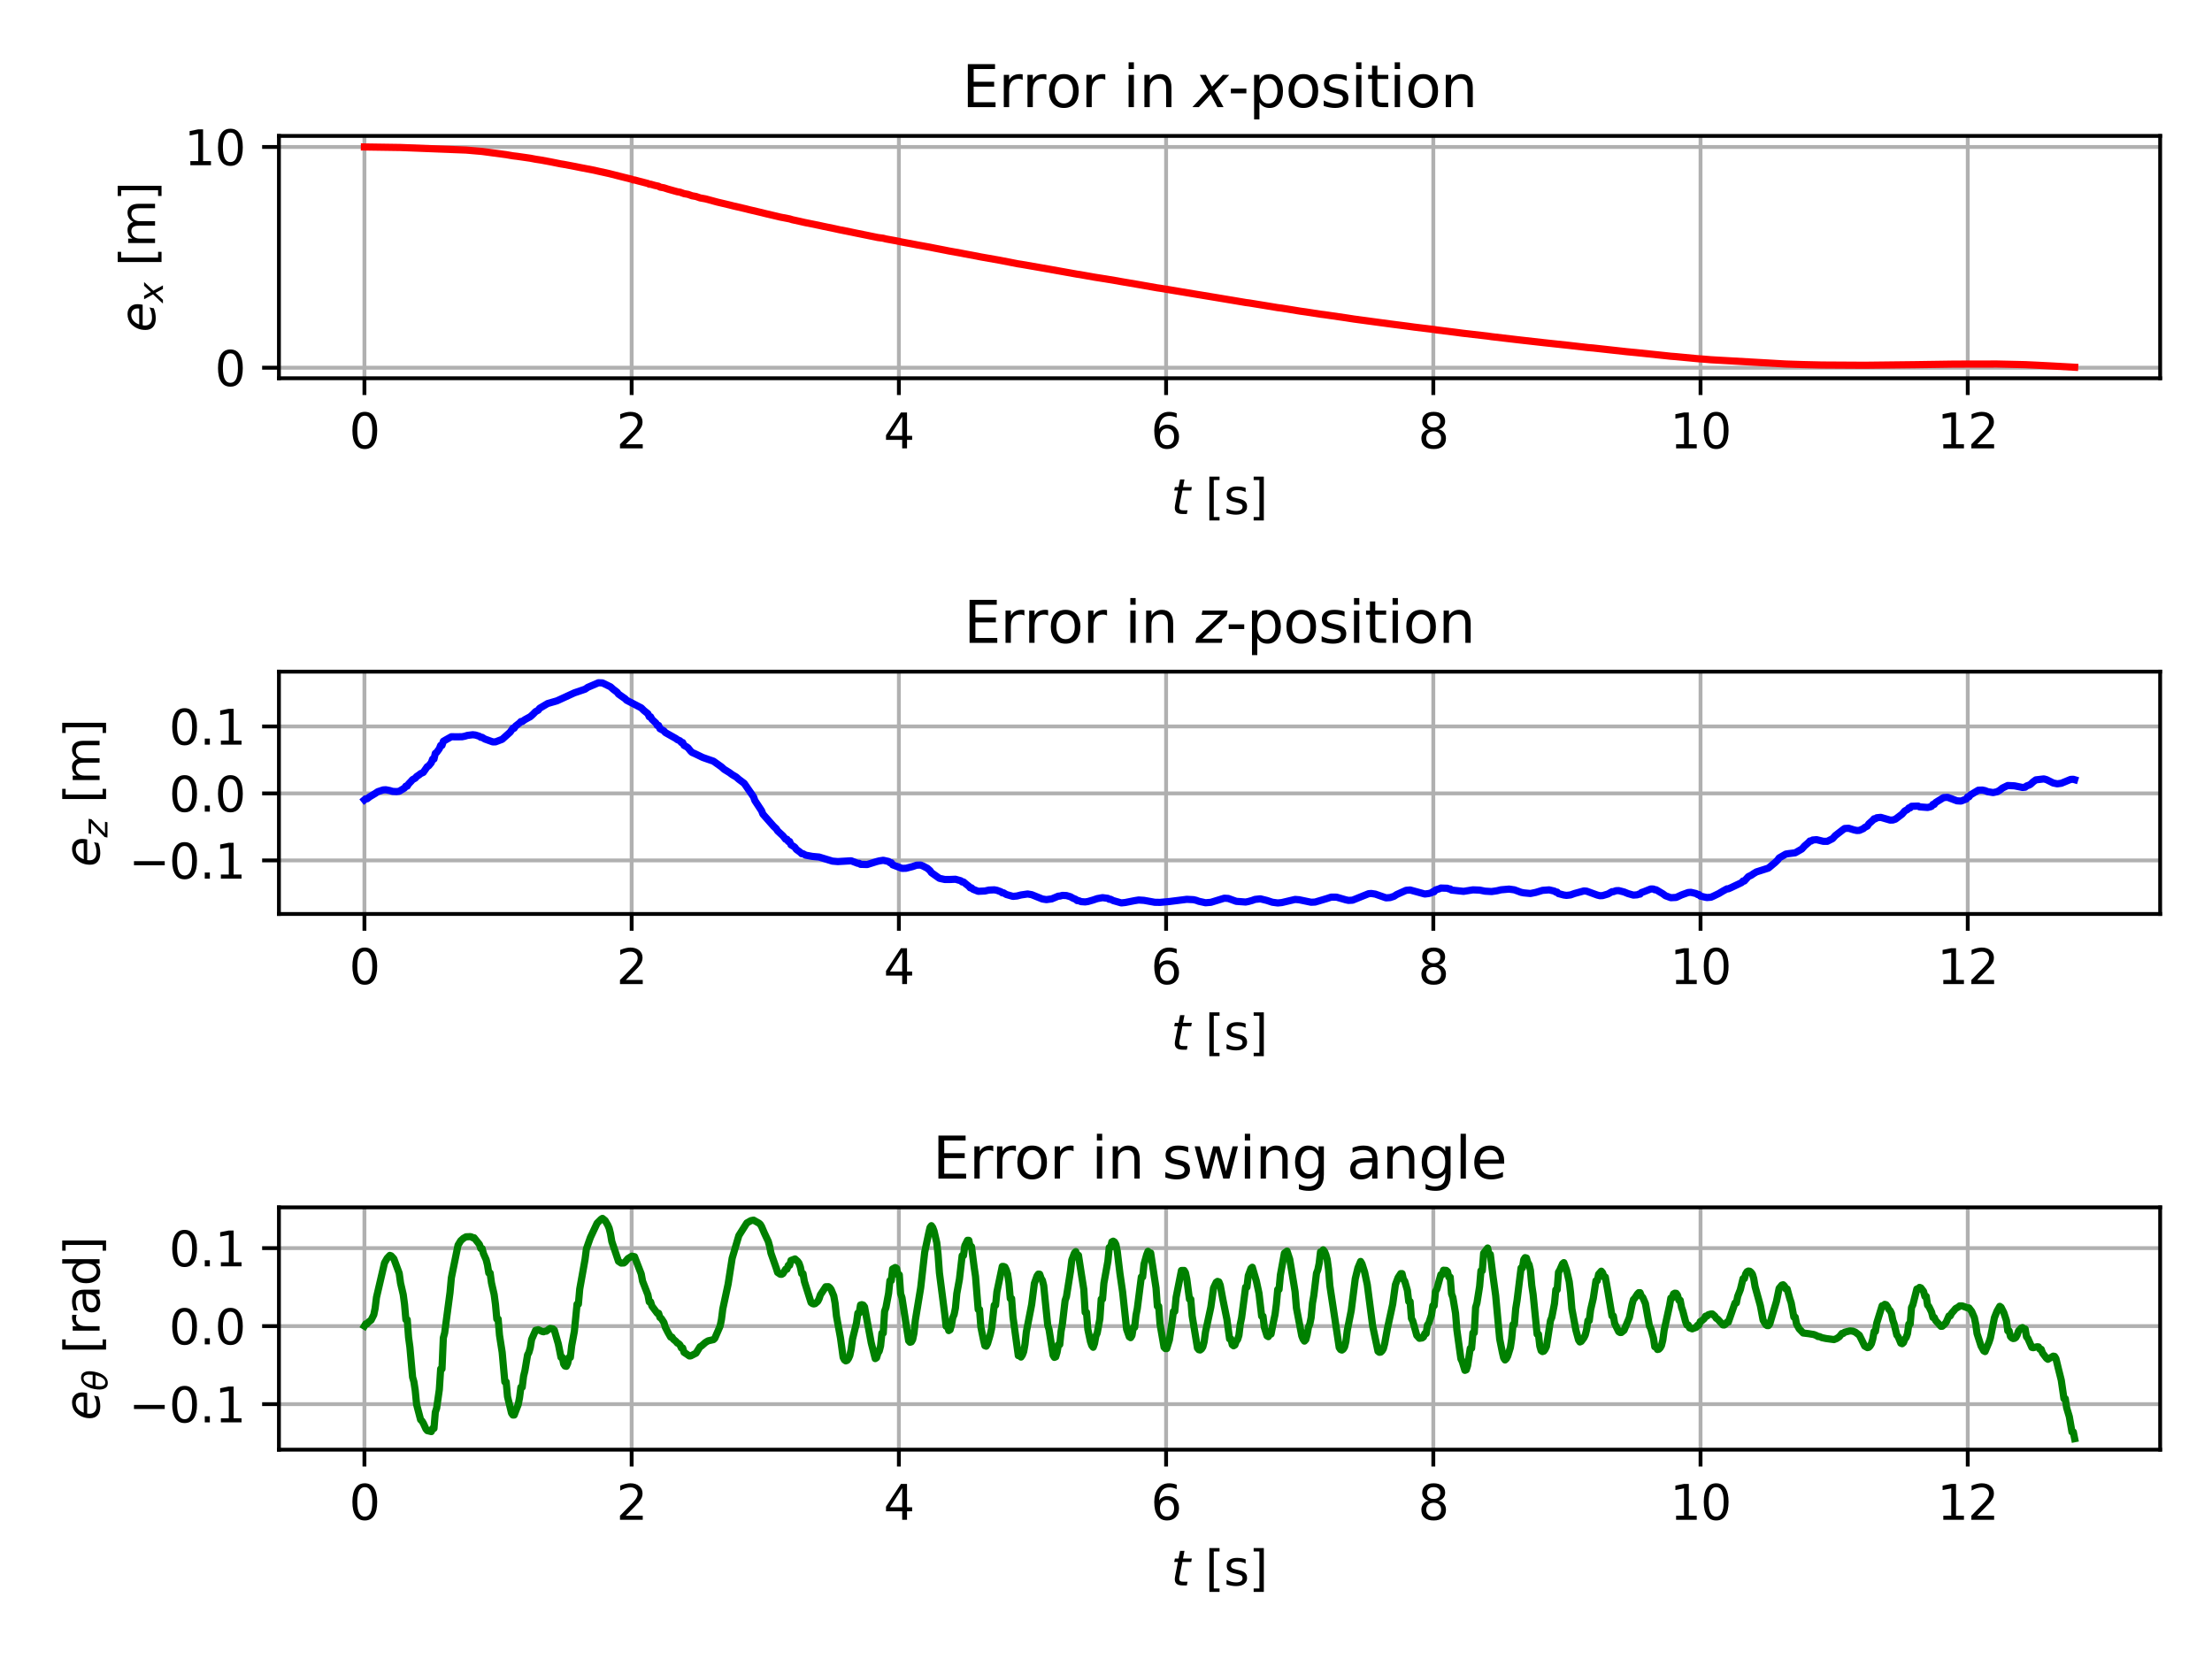 <?xml version="1.0" encoding="utf-8" standalone="no"?>
<!DOCTYPE svg PUBLIC "-//W3C//DTD SVG 1.1//EN"
  "http://www.w3.org/Graphics/SVG/1.1/DTD/svg11.dtd">
<svg xmlns:xlink="http://www.w3.org/1999/xlink" width="460.8pt" height="345.6pt" viewBox="0 0 460.8 345.6" xmlns="http://www.w3.org/2000/svg" version="1.1">
 <defs>
  <style type="text/css">*{stroke-linejoin: round; stroke-linecap: butt}</style>
 </defs>
 <g id="figure_1">
  <g id="patch_1">
   <path d="M 0 345.6 
L 460.8 345.6 
L 460.8 0 
L 0 0 
z
" style="fill: #ffffff"/>
  </g>
  <g id="axes_1">
   <g id="patch_2">
    <path d="M 58.106 78.797 
L 450 78.797 
L 450 28.32 
L 58.106 28.32 
z
" style="fill: #ffffff"/>
   </g>
   <g id="matplotlib.axis_1">
    <g id="xtick_1">
     <g id="line2d_1">
      <path d="M 75.919 78.797 
L 75.919 28.32 
" clip-path="url(#pd947df7e0b)" style="fill: none; stroke: #b0b0b0; stroke-width: 0.8; stroke-linecap: square"/>
     </g>
     <g id="line2d_2">
      <defs>
       <path id="mcd5b354378" d="M 0 0 
L 0 3.5 
" style="stroke: #000000; stroke-width: 0.8"/>
      </defs>
      <g>
       <use xlink:href="#mcd5b354378" x="75.919" y="78.797" style="stroke: #000000; stroke-width: 0.8"/>
      </g>
     </g>
     <g id="text_1">
      <!-- 0 -->
      <g transform="translate(72.738 93.396)scale(0.1 -0.1)">
       <defs>
        <path id="DejaVuSans-30" d="M 2034 4250 
Q 1547 4250 1301 3770 
Q 1056 3291 1056 2328 
Q 1056 1369 1301 889 
Q 1547 409 2034 409 
Q 2525 409 2770 889 
Q 3016 1369 3016 2328 
Q 3016 3291 2770 3770 
Q 2525 4250 2034 4250 
z
M 2034 4750 
Q 2819 4750 3233 4129 
Q 3647 3509 3647 2328 
Q 3647 1150 3233 529 
Q 2819 -91 2034 -91 
Q 1250 -91 836 529 
Q 422 1150 422 2328 
Q 422 3509 836 4129 
Q 1250 4750 2034 4750 
z
" transform="scale(0.016)"/>
       </defs>
       <use xlink:href="#DejaVuSans-30"/>
      </g>
     </g>
    </g>
    <g id="xtick_2">
     <g id="line2d_3">
      <path d="M 131.586 78.797 
L 131.586 28.32 
" clip-path="url(#pd947df7e0b)" style="fill: none; stroke: #b0b0b0; stroke-width: 0.8; stroke-linecap: square"/>
     </g>
     <g id="line2d_4">
      <g>
       <use xlink:href="#mcd5b354378" x="131.586" y="78.797" style="stroke: #000000; stroke-width: 0.8"/>
      </g>
     </g>
     <g id="text_2">
      <!-- 2 -->
      <g transform="translate(128.405 93.396)scale(0.1 -0.1)">
       <defs>
        <path id="DejaVuSans-32" d="M 1228 531 
L 3431 531 
L 3431 0 
L 469 0 
L 469 531 
Q 828 903 1448 1529 
Q 2069 2156 2228 2338 
Q 2531 2678 2651 2914 
Q 2772 3150 2772 3378 
Q 2772 3750 2511 3984 
Q 2250 4219 1831 4219 
Q 1534 4219 1204 4116 
Q 875 4013 500 3803 
L 500 4441 
Q 881 4594 1212 4672 
Q 1544 4750 1819 4750 
Q 2544 4750 2975 4387 
Q 3406 4025 3406 3419 
Q 3406 3131 3298 2873 
Q 3191 2616 2906 2266 
Q 2828 2175 2409 1742 
Q 1991 1309 1228 531 
z
" transform="scale(0.016)"/>
       </defs>
       <use xlink:href="#DejaVuSans-32"/>
      </g>
     </g>
    </g>
    <g id="xtick_3">
     <g id="line2d_5">
      <path d="M 187.253 78.797 
L 187.253 28.32 
" clip-path="url(#pd947df7e0b)" style="fill: none; stroke: #b0b0b0; stroke-width: 0.8; stroke-linecap: square"/>
     </g>
     <g id="line2d_6">
      <g>
       <use xlink:href="#mcd5b354378" x="187.253" y="78.797" style="stroke: #000000; stroke-width: 0.8"/>
      </g>
     </g>
     <g id="text_3">
      <!-- 4 -->
      <g transform="translate(184.072 93.396)scale(0.1 -0.1)">
       <defs>
        <path id="DejaVuSans-34" d="M 2419 4116 
L 825 1625 
L 2419 1625 
L 2419 4116 
z
M 2253 4666 
L 3047 4666 
L 3047 1625 
L 3713 1625 
L 3713 1100 
L 3047 1100 
L 3047 0 
L 2419 0 
L 2419 1100 
L 313 1100 
L 313 1709 
L 2253 4666 
z
" transform="scale(0.016)"/>
       </defs>
       <use xlink:href="#DejaVuSans-34"/>
      </g>
     </g>
    </g>
    <g id="xtick_4">
     <g id="line2d_7">
      <path d="M 242.92 78.797 
L 242.92 28.32 
" clip-path="url(#pd947df7e0b)" style="fill: none; stroke: #b0b0b0; stroke-width: 0.8; stroke-linecap: square"/>
     </g>
     <g id="line2d_8">
      <g>
       <use xlink:href="#mcd5b354378" x="242.92" y="78.797" style="stroke: #000000; stroke-width: 0.8"/>
      </g>
     </g>
     <g id="text_4">
      <!-- 6 -->
      <g transform="translate(239.738 93.396)scale(0.1 -0.1)">
       <defs>
        <path id="DejaVuSans-36" d="M 2113 2584 
Q 1688 2584 1439 2293 
Q 1191 2003 1191 1497 
Q 1191 994 1439 701 
Q 1688 409 2113 409 
Q 2538 409 2786 701 
Q 3034 994 3034 1497 
Q 3034 2003 2786 2293 
Q 2538 2584 2113 2584 
z
M 3366 4563 
L 3366 3988 
Q 3128 4100 2886 4159 
Q 2644 4219 2406 4219 
Q 1781 4219 1451 3797 
Q 1122 3375 1075 2522 
Q 1259 2794 1537 2939 
Q 1816 3084 2150 3084 
Q 2853 3084 3261 2657 
Q 3669 2231 3669 1497 
Q 3669 778 3244 343 
Q 2819 -91 2113 -91 
Q 1303 -91 875 529 
Q 447 1150 447 2328 
Q 447 3434 972 4092 
Q 1497 4750 2381 4750 
Q 2619 4750 2861 4703 
Q 3103 4656 3366 4563 
z
" transform="scale(0.016)"/>
       </defs>
       <use xlink:href="#DejaVuSans-36"/>
      </g>
     </g>
    </g>
    <g id="xtick_5">
     <g id="line2d_9">
      <path d="M 298.586 78.797 
L 298.586 28.32 
" clip-path="url(#pd947df7e0b)" style="fill: none; stroke: #b0b0b0; stroke-width: 0.8; stroke-linecap: square"/>
     </g>
     <g id="line2d_10">
      <g>
       <use xlink:href="#mcd5b354378" x="298.586" y="78.797" style="stroke: #000000; stroke-width: 0.8"/>
      </g>
     </g>
     <g id="text_5">
      <!-- 8 -->
      <g transform="translate(295.405 93.396)scale(0.1 -0.1)">
       <defs>
        <path id="DejaVuSans-38" d="M 2034 2216 
Q 1584 2216 1326 1975 
Q 1069 1734 1069 1313 
Q 1069 891 1326 650 
Q 1584 409 2034 409 
Q 2484 409 2743 651 
Q 3003 894 3003 1313 
Q 3003 1734 2745 1975 
Q 2488 2216 2034 2216 
z
M 1403 2484 
Q 997 2584 770 2862 
Q 544 3141 544 3541 
Q 544 4100 942 4425 
Q 1341 4750 2034 4750 
Q 2731 4750 3128 4425 
Q 3525 4100 3525 3541 
Q 3525 3141 3298 2862 
Q 3072 2584 2669 2484 
Q 3125 2378 3379 2068 
Q 3634 1759 3634 1313 
Q 3634 634 3220 271 
Q 2806 -91 2034 -91 
Q 1263 -91 848 271 
Q 434 634 434 1313 
Q 434 1759 690 2068 
Q 947 2378 1403 2484 
z
M 1172 3481 
Q 1172 3119 1398 2916 
Q 1625 2713 2034 2713 
Q 2441 2713 2670 2916 
Q 2900 3119 2900 3481 
Q 2900 3844 2670 4047 
Q 2441 4250 2034 4250 
Q 1625 4250 1398 4047 
Q 1172 3844 1172 3481 
z
" transform="scale(0.016)"/>
       </defs>
       <use xlink:href="#DejaVuSans-38"/>
      </g>
     </g>
    </g>
    <g id="xtick_6">
     <g id="line2d_11">
      <path d="M 354.253 78.797 
L 354.253 28.32 
" clip-path="url(#pd947df7e0b)" style="fill: none; stroke: #b0b0b0; stroke-width: 0.8; stroke-linecap: square"/>
     </g>
     <g id="line2d_12">
      <g>
       <use xlink:href="#mcd5b354378" x="354.253" y="78.797" style="stroke: #000000; stroke-width: 0.8"/>
      </g>
     </g>
     <g id="text_6">
      <!-- 10 -->
      <g transform="translate(347.891 93.396)scale(0.1 -0.1)">
       <defs>
        <path id="DejaVuSans-31" d="M 794 531 
L 1825 531 
L 1825 4091 
L 703 3866 
L 703 4441 
L 1819 4666 
L 2450 4666 
L 2450 531 
L 3481 531 
L 3481 0 
L 794 0 
L 794 531 
z
" transform="scale(0.016)"/>
       </defs>
       <use xlink:href="#DejaVuSans-31"/>
       <use xlink:href="#DejaVuSans-30" x="63.623"/>
      </g>
     </g>
    </g>
    <g id="xtick_7">
     <g id="line2d_13">
      <path d="M 409.92 78.797 
L 409.92 28.32 
" clip-path="url(#pd947df7e0b)" style="fill: none; stroke: #b0b0b0; stroke-width: 0.8; stroke-linecap: square"/>
     </g>
     <g id="line2d_14">
      <g>
       <use xlink:href="#mcd5b354378" x="409.92" y="78.797" style="stroke: #000000; stroke-width: 0.8"/>
      </g>
     </g>
     <g id="text_7">
      <!-- 12 -->
      <g transform="translate(403.557 93.396)scale(0.1 -0.1)">
       <use xlink:href="#DejaVuSans-31"/>
       <use xlink:href="#DejaVuSans-32" x="63.623"/>
      </g>
     </g>
    </g>
    <g id="text_8">
     <!-- $t$ [s] -->
     <g transform="translate(243.953 107.074)scale(0.1 -0.1)">
      <defs>
       <path id="DejaVuSans-Oblique-74" d="M 2706 3500 
L 2619 3053 
L 1472 3053 
L 1100 1153 
Q 1081 1047 1072 975 
Q 1063 903 1063 863 
Q 1063 663 1183 572 
Q 1303 481 1569 481 
L 2150 481 
L 2053 0 
L 1503 0 
Q 991 0 739 200 
Q 488 400 488 806 
Q 488 878 497 964 
Q 506 1050 525 1153 
L 897 3053 
L 409 3053 
L 500 3500 
L 978 3500 
L 1172 4494 
L 1747 4494 
L 1556 3500 
L 2706 3500 
z
" transform="scale(0.016)"/>
       <path id="DejaVuSans-20" transform="scale(0.016)"/>
       <path id="DejaVuSans-5b" d="M 550 4863 
L 1875 4863 
L 1875 4416 
L 1125 4416 
L 1125 -397 
L 1875 -397 
L 1875 -844 
L 550 -844 
L 550 4863 
z
" transform="scale(0.016)"/>
       <path id="DejaVuSans-73" d="M 2834 3397 
L 2834 2853 
Q 2591 2978 2328 3040 
Q 2066 3103 1784 3103 
Q 1356 3103 1142 2972 
Q 928 2841 928 2578 
Q 928 2378 1081 2264 
Q 1234 2150 1697 2047 
L 1894 2003 
Q 2506 1872 2764 1633 
Q 3022 1394 3022 966 
Q 3022 478 2636 193 
Q 2250 -91 1575 -91 
Q 1294 -91 989 -36 
Q 684 19 347 128 
L 347 722 
Q 666 556 975 473 
Q 1284 391 1588 391 
Q 1994 391 2212 530 
Q 2431 669 2431 922 
Q 2431 1156 2273 1281 
Q 2116 1406 1581 1522 
L 1381 1569 
Q 847 1681 609 1914 
Q 372 2147 372 2553 
Q 372 3047 722 3315 
Q 1072 3584 1716 3584 
Q 2034 3584 2315 3537 
Q 2597 3491 2834 3397 
z
" transform="scale(0.016)"/>
       <path id="DejaVuSans-5d" d="M 1947 4863 
L 1947 -844 
L 622 -844 
L 622 -397 
L 1369 -397 
L 1369 4416 
L 622 4416 
L 622 4863 
L 1947 4863 
z
" transform="scale(0.016)"/>
      </defs>
      <use xlink:href="#DejaVuSans-Oblique-74" transform="translate(0 0.016)"/>
      <use xlink:href="#DejaVuSans-20" transform="translate(39.209 0.016)"/>
      <use xlink:href="#DejaVuSans-5b" transform="translate(70.996 0.016)"/>
      <use xlink:href="#DejaVuSans-73" transform="translate(110.01 0.016)"/>
      <use xlink:href="#DejaVuSans-5d" transform="translate(162.109 0.016)"/>
     </g>
    </g>
   </g>
   <g id="matplotlib.axis_2">
    <g id="ytick_1">
     <g id="line2d_15">
      <path d="M 58.106 76.604 
L 450 76.604 
" clip-path="url(#pd947df7e0b)" style="fill: none; stroke: #b0b0b0; stroke-width: 0.8; stroke-linecap: square"/>
     </g>
     <g id="line2d_16">
      <defs>
       <path id="madbb54b7c2" d="M 0 0 
L -3.5 0 
" style="stroke: #000000; stroke-width: 0.8"/>
      </defs>
      <g>
       <use xlink:href="#madbb54b7c2" x="58.106" y="76.604" style="stroke: #000000; stroke-width: 0.8"/>
      </g>
     </g>
     <g id="text_9">
      <!-- 0 -->
      <g transform="translate(44.743 80.403)scale(0.1 -0.1)">
       <use xlink:href="#DejaVuSans-30"/>
      </g>
     </g>
    </g>
    <g id="ytick_2">
     <g id="line2d_17">
      <path d="M 58.106 30.614 
L 450 30.614 
" clip-path="url(#pd947df7e0b)" style="fill: none; stroke: #b0b0b0; stroke-width: 0.8; stroke-linecap: square"/>
     </g>
     <g id="line2d_18">
      <g>
       <use xlink:href="#madbb54b7c2" x="58.106" y="30.614" style="stroke: #000000; stroke-width: 0.8"/>
      </g>
     </g>
     <g id="text_10">
      <!-- 10 -->
      <g transform="translate(38.381 34.414)scale(0.1 -0.1)">
       <use xlink:href="#DejaVuSans-31"/>
       <use xlink:href="#DejaVuSans-30" x="63.623"/>
      </g>
     </g>
    </g>
    <g id="text_11">
     <!-- $e_x$ [m] -->
     <g transform="translate(32.301 69.209)rotate(-90)scale(0.1 -0.1)">
      <defs>
       <path id="DejaVuSans-Oblique-65" d="M 3078 2063 
Q 3088 2113 3092 2166 
Q 3097 2219 3097 2272 
Q 3097 2653 2873 2875 
Q 2650 3097 2266 3097 
Q 1838 3097 1509 2826 
Q 1181 2556 1013 2059 
L 3078 2063 
z
M 3578 1613 
L 903 1613 
Q 884 1494 878 1425 
Q 872 1356 872 1306 
Q 872 872 1139 634 
Q 1406 397 1894 397 
Q 2269 397 2603 481 
Q 2938 566 3225 728 
L 3116 159 
Q 2806 34 2476 -28 
Q 2147 -91 1806 -91 
Q 1078 -91 686 257 
Q 294 606 294 1247 
Q 294 1794 489 2264 
Q 684 2734 1063 3103 
Q 1306 3334 1642 3459 
Q 1978 3584 2356 3584 
Q 2950 3584 3301 3228 
Q 3653 2872 3653 2272 
Q 3653 2128 3634 1964 
Q 3616 1800 3578 1613 
z
" transform="scale(0.016)"/>
       <path id="DejaVuSans-Oblique-78" d="M 3841 3500 
L 2234 1784 
L 3219 0 
L 2559 0 
L 1819 1388 
L 531 0 
L -166 0 
L 1556 1844 
L 641 3500 
L 1300 3500 
L 1972 2234 
L 3144 3500 
L 3841 3500 
z
" transform="scale(0.016)"/>
       <path id="DejaVuSans-6d" d="M 3328 2828 
Q 3544 3216 3844 3400 
Q 4144 3584 4550 3584 
Q 5097 3584 5394 3201 
Q 5691 2819 5691 2113 
L 5691 0 
L 5113 0 
L 5113 2094 
Q 5113 2597 4934 2840 
Q 4756 3084 4391 3084 
Q 3944 3084 3684 2787 
Q 3425 2491 3425 1978 
L 3425 0 
L 2847 0 
L 2847 2094 
Q 2847 2600 2669 2842 
Q 2491 3084 2119 3084 
Q 1678 3084 1418 2786 
Q 1159 2488 1159 1978 
L 1159 0 
L 581 0 
L 581 3500 
L 1159 3500 
L 1159 2956 
Q 1356 3278 1631 3431 
Q 1906 3584 2284 3584 
Q 2666 3584 2933 3390 
Q 3200 3197 3328 2828 
z
" transform="scale(0.016)"/>
      </defs>
      <use xlink:href="#DejaVuSans-Oblique-65" transform="translate(0 0.016)"/>
      <use xlink:href="#DejaVuSans-Oblique-78" transform="translate(61.523 -16.391)scale(0.7)"/>
      <use xlink:href="#DejaVuSans-20" transform="translate(105.684 0.016)"/>
      <use xlink:href="#DejaVuSans-5b" transform="translate(137.471 0.016)"/>
      <use xlink:href="#DejaVuSans-6d" transform="translate(176.484 0.016)"/>
      <use xlink:href="#DejaVuSans-5d" transform="translate(273.896 0.016)"/>
     </g>
    </g>
   </g>
   <g id="line2d_19">
    <path d="M 75.919 30.614 
L 83.44 30.726 
L 97.089 31.262 
L 100.432 31.548 
L 102.382 31.81 
L 105.446 32.217 
L 106.839 32.459 
L 107.674 32.556 
L 110.46 32.957 
L 111.574 33.171 
L 112.688 33.341 
L 114.638 33.702 
L 116.866 34.15 
L 117.424 34.236 
L 119.93 34.709 
L 120.766 34.882 
L 123.83 35.474 
L 124.666 35.668 
L 126.894 36.156 
L 129.68 36.866 
L 131.63 37.344 
L 131.908 37.487 
L 132.187 37.487 
L 133.022 37.718 
L 134.972 38.221 
L 135.251 38.371 
L 135.529 38.371 
L 136.365 38.612 
L 137.201 38.793 
L 137.479 38.975 
L 138.315 39.126 
L 139.151 39.399 
L 141.1 39.945 
L 141.657 40.035 
L 142.493 40.337 
L 143.329 40.487 
L 144.164 40.784 
L 145 40.932 
L 145.836 41.224 
L 146.95 41.426 
L 149.457 42.102 
L 151.964 42.694 
L 152.8 42.906 
L 155.307 43.489 
L 156.142 43.701 
L 158.649 44.287 
L 159.485 44.499 
L 161.713 45.021 
L 162.549 45.225 
L 164.499 45.6 
L 165.056 45.772 
L 166.727 46.139 
L 167.563 46.333 
L 170.627 46.951 
L 171.463 47.138 
L 173.969 47.654 
L 174.805 47.842 
L 177.312 48.342 
L 178.148 48.518 
L 180.655 49.026 
L 182.883 49.483 
L 183.997 49.63 
L 184.554 49.777 
L 186.783 50.182 
L 187.897 50.421 
L 190.404 50.887 
L 191.24 51.05 
L 193.747 51.502 
L 194.582 51.673 
L 196.811 52.105 
L 197.646 52.274 
L 200.153 52.724 
L 200.989 52.888 
L 203.496 53.353 
L 204.332 53.523 
L 208.231 54.211 
L 212.131 54.97 
L 212.688 55.05 
L 216.309 55.678 
L 218.816 56.12 
L 221.602 56.619 
L 224.387 57.117 
L 224.944 57.196 
L 228.008 57.742 
L 230.237 58.092 
L 232.744 58.508 
L 233.579 58.665 
L 236.922 59.231 
L 241.1 59.968 
L 241.657 60.045 
L 245.557 60.692 
L 248.621 61.204 
L 252.521 61.849 
L 253.635 62.033 
L 255.864 62.407 
L 256.978 62.591 
L 259.485 63.018 
L 260.32 63.125 
L 262.549 63.489 
L 263.663 63.67 
L 266.17 64.087 
L 267.006 64.19 
L 270.905 64.825 
L 272.02 64.978 
L 275.084 65.454 
L 275.919 65.555 
L 280.376 66.203 
L 282.047 66.464 
L 286.504 67.065 
L 289.568 67.479 
L 293.189 67.945 
L 294.582 68.138 
L 298.761 68.641 
L 299.318 68.736 
L 303.217 69.22 
L 304.61 69.406 
L 309.903 70.013 
L 310.738 70.136 
L 316.588 70.821 
L 321.602 71.386 
L 326.894 71.954 
L 330.794 72.404 
L 331.908 72.496 
L 338.872 73.265 
L 340.822 73.451 
L 346.393 74.031 
L 348.064 74.212 
L 349.178 74.298 
L 353.635 74.721 
L 355.028 74.824 
L 356.421 74.942 
L 372.02 75.832 
L 375.362 75.942 
L 379.54 76.04 
L 388.454 76.092 
L 399.039 75.97 
L 407.117 75.851 
L 416.031 75.833 
L 421.88 75.966 
L 424.109 76.07 
L 427.451 76.24 
L 432.187 76.503 
L 432.187 76.503 
" clip-path="url(#pd947df7e0b)" style="fill: none; stroke: #ff0000; stroke-width: 1.5; stroke-linecap: square"/>
   </g>
   <g id="patch_3">
    <path d="M 58.106 78.797 
L 58.106 28.32 
" style="fill: none; stroke: #000000; stroke-width: 0.8; stroke-linejoin: miter; stroke-linecap: square"/>
   </g>
   <g id="patch_4">
    <path d="M 450 78.797 
L 450 28.32 
" style="fill: none; stroke: #000000; stroke-width: 0.8; stroke-linejoin: miter; stroke-linecap: square"/>
   </g>
   <g id="patch_5">
    <path d="M 58.106 78.797 
L 450 78.797 
" style="fill: none; stroke: #000000; stroke-width: 0.8; stroke-linejoin: miter; stroke-linecap: square"/>
   </g>
   <g id="patch_6">
    <path d="M 58.106 28.32 
L 450 28.32 
" style="fill: none; stroke: #000000; stroke-width: 0.8; stroke-linejoin: miter; stroke-linecap: square"/>
   </g>
   <g id="text_12">
    <!-- Error in $x$-position -->
    <g transform="translate(200.413 22.32)scale(0.12 -0.12)">
     <defs>
      <path id="DejaVuSans-45" d="M 628 4666 
L 3578 4666 
L 3578 4134 
L 1259 4134 
L 1259 2753 
L 3481 2753 
L 3481 2222 
L 1259 2222 
L 1259 531 
L 3634 531 
L 3634 0 
L 628 0 
L 628 4666 
z
" transform="scale(0.016)"/>
      <path id="DejaVuSans-72" d="M 2631 2963 
Q 2534 3019 2420 3045 
Q 2306 3072 2169 3072 
Q 1681 3072 1420 2755 
Q 1159 2438 1159 1844 
L 1159 0 
L 581 0 
L 581 3500 
L 1159 3500 
L 1159 2956 
Q 1341 3275 1631 3429 
Q 1922 3584 2338 3584 
Q 2397 3584 2469 3576 
Q 2541 3569 2628 3553 
L 2631 2963 
z
" transform="scale(0.016)"/>
      <path id="DejaVuSans-6f" d="M 1959 3097 
Q 1497 3097 1228 2736 
Q 959 2375 959 1747 
Q 959 1119 1226 758 
Q 1494 397 1959 397 
Q 2419 397 2687 759 
Q 2956 1122 2956 1747 
Q 2956 2369 2687 2733 
Q 2419 3097 1959 3097 
z
M 1959 3584 
Q 2709 3584 3137 3096 
Q 3566 2609 3566 1747 
Q 3566 888 3137 398 
Q 2709 -91 1959 -91 
Q 1206 -91 779 398 
Q 353 888 353 1747 
Q 353 2609 779 3096 
Q 1206 3584 1959 3584 
z
" transform="scale(0.016)"/>
      <path id="DejaVuSans-69" d="M 603 3500 
L 1178 3500 
L 1178 0 
L 603 0 
L 603 3500 
z
M 603 4863 
L 1178 4863 
L 1178 4134 
L 603 4134 
L 603 4863 
z
" transform="scale(0.016)"/>
      <path id="DejaVuSans-6e" d="M 3513 2113 
L 3513 0 
L 2938 0 
L 2938 2094 
Q 2938 2591 2744 2837 
Q 2550 3084 2163 3084 
Q 1697 3084 1428 2787 
Q 1159 2491 1159 1978 
L 1159 0 
L 581 0 
L 581 3500 
L 1159 3500 
L 1159 2956 
Q 1366 3272 1645 3428 
Q 1925 3584 2291 3584 
Q 2894 3584 3203 3211 
Q 3513 2838 3513 2113 
z
" transform="scale(0.016)"/>
      <path id="DejaVuSans-2d" d="M 313 2009 
L 1997 2009 
L 1997 1497 
L 313 1497 
L 313 2009 
z
" transform="scale(0.016)"/>
      <path id="DejaVuSans-70" d="M 1159 525 
L 1159 -1331 
L 581 -1331 
L 581 3500 
L 1159 3500 
L 1159 2969 
Q 1341 3281 1617 3432 
Q 1894 3584 2278 3584 
Q 2916 3584 3314 3078 
Q 3713 2572 3713 1747 
Q 3713 922 3314 415 
Q 2916 -91 2278 -91 
Q 1894 -91 1617 61 
Q 1341 213 1159 525 
z
M 3116 1747 
Q 3116 2381 2855 2742 
Q 2594 3103 2138 3103 
Q 1681 3103 1420 2742 
Q 1159 2381 1159 1747 
Q 1159 1113 1420 752 
Q 1681 391 2138 391 
Q 2594 391 2855 752 
Q 3116 1113 3116 1747 
z
" transform="scale(0.016)"/>
      <path id="DejaVuSans-74" d="M 1172 4494 
L 1172 3500 
L 2356 3500 
L 2356 3053 
L 1172 3053 
L 1172 1153 
Q 1172 725 1289 603 
Q 1406 481 1766 481 
L 2356 481 
L 2356 0 
L 1766 0 
Q 1100 0 847 248 
Q 594 497 594 1153 
L 594 3053 
L 172 3053 
L 172 3500 
L 594 3500 
L 594 4494 
L 1172 4494 
z
" transform="scale(0.016)"/>
     </defs>
     <use xlink:href="#DejaVuSans-45" transform="translate(0 0.016)"/>
     <use xlink:href="#DejaVuSans-72" transform="translate(63.184 0.016)"/>
     <use xlink:href="#DejaVuSans-72" transform="translate(104.297 0.016)"/>
     <use xlink:href="#DejaVuSans-6f" transform="translate(145.41 0.016)"/>
     <use xlink:href="#DejaVuSans-72" transform="translate(206.592 0.016)"/>
     <use xlink:href="#DejaVuSans-20" transform="translate(247.705 0.016)"/>
     <use xlink:href="#DejaVuSans-69" transform="translate(279.492 0.016)"/>
     <use xlink:href="#DejaVuSans-6e" transform="translate(307.275 0.016)"/>
     <use xlink:href="#DejaVuSans-20" transform="translate(370.654 0.016)"/>
     <use xlink:href="#DejaVuSans-Oblique-78" transform="translate(402.441 0.016)"/>
     <use xlink:href="#DejaVuSans-2d" transform="translate(461.621 0.016)"/>
     <use xlink:href="#DejaVuSans-70" transform="translate(497.705 0.016)"/>
     <use xlink:href="#DejaVuSans-6f" transform="translate(561.182 0.016)"/>
     <use xlink:href="#DejaVuSans-73" transform="translate(622.363 0.016)"/>
     <use xlink:href="#DejaVuSans-69" transform="translate(674.463 0.016)"/>
     <use xlink:href="#DejaVuSans-74" transform="translate(702.246 0.016)"/>
     <use xlink:href="#DejaVuSans-69" transform="translate(741.455 0.016)"/>
     <use xlink:href="#DejaVuSans-6f" transform="translate(769.238 0.016)"/>
     <use xlink:href="#DejaVuSans-6e" transform="translate(830.42 0.016)"/>
    </g>
   </g>
  </g>
  <g id="axes_2">
   <g id="patch_7">
    <path d="M 58.106 190.398 
L 450 190.398 
L 450 139.92 
L 58.106 139.92 
z
" style="fill: #ffffff"/>
   </g>
   <g id="matplotlib.axis_3">
    <g id="xtick_8">
     <g id="line2d_20">
      <path d="M 75.919 190.398 
L 75.919 139.92 
" clip-path="url(#p1740656746)" style="fill: none; stroke: #b0b0b0; stroke-width: 0.8; stroke-linecap: square"/>
     </g>
     <g id="line2d_21">
      <g>
       <use xlink:href="#mcd5b354378" x="75.919" y="190.398" style="stroke: #000000; stroke-width: 0.8"/>
      </g>
     </g>
     <g id="text_13">
      <!-- 0 -->
      <g transform="translate(72.738 204.996)scale(0.1 -0.1)">
       <use xlink:href="#DejaVuSans-30"/>
      </g>
     </g>
    </g>
    <g id="xtick_9">
     <g id="line2d_22">
      <path d="M 131.586 190.398 
L 131.586 139.92 
" clip-path="url(#p1740656746)" style="fill: none; stroke: #b0b0b0; stroke-width: 0.8; stroke-linecap: square"/>
     </g>
     <g id="line2d_23">
      <g>
       <use xlink:href="#mcd5b354378" x="131.586" y="190.398" style="stroke: #000000; stroke-width: 0.8"/>
      </g>
     </g>
     <g id="text_14">
      <!-- 2 -->
      <g transform="translate(128.405 204.996)scale(0.1 -0.1)">
       <use xlink:href="#DejaVuSans-32"/>
      </g>
     </g>
    </g>
    <g id="xtick_10">
     <g id="line2d_24">
      <path d="M 187.253 190.398 
L 187.253 139.92 
" clip-path="url(#p1740656746)" style="fill: none; stroke: #b0b0b0; stroke-width: 0.8; stroke-linecap: square"/>
     </g>
     <g id="line2d_25">
      <g>
       <use xlink:href="#mcd5b354378" x="187.253" y="190.398" style="stroke: #000000; stroke-width: 0.8"/>
      </g>
     </g>
     <g id="text_15">
      <!-- 4 -->
      <g transform="translate(184.072 204.996)scale(0.1 -0.1)">
       <use xlink:href="#DejaVuSans-34"/>
      </g>
     </g>
    </g>
    <g id="xtick_11">
     <g id="line2d_26">
      <path d="M 242.92 190.398 
L 242.92 139.92 
" clip-path="url(#p1740656746)" style="fill: none; stroke: #b0b0b0; stroke-width: 0.8; stroke-linecap: square"/>
     </g>
     <g id="line2d_27">
      <g>
       <use xlink:href="#mcd5b354378" x="242.92" y="190.398" style="stroke: #000000; stroke-width: 0.8"/>
      </g>
     </g>
     <g id="text_16">
      <!-- 6 -->
      <g transform="translate(239.738 204.996)scale(0.1 -0.1)">
       <use xlink:href="#DejaVuSans-36"/>
      </g>
     </g>
    </g>
    <g id="xtick_12">
     <g id="line2d_28">
      <path d="M 298.586 190.398 
L 298.586 139.92 
" clip-path="url(#p1740656746)" style="fill: none; stroke: #b0b0b0; stroke-width: 0.8; stroke-linecap: square"/>
     </g>
     <g id="line2d_29">
      <g>
       <use xlink:href="#mcd5b354378" x="298.586" y="190.398" style="stroke: #000000; stroke-width: 0.8"/>
      </g>
     </g>
     <g id="text_17">
      <!-- 8 -->
      <g transform="translate(295.405 204.996)scale(0.1 -0.1)">
       <use xlink:href="#DejaVuSans-38"/>
      </g>
     </g>
    </g>
    <g id="xtick_13">
     <g id="line2d_30">
      <path d="M 354.253 190.398 
L 354.253 139.92 
" clip-path="url(#p1740656746)" style="fill: none; stroke: #b0b0b0; stroke-width: 0.8; stroke-linecap: square"/>
     </g>
     <g id="line2d_31">
      <g>
       <use xlink:href="#mcd5b354378" x="354.253" y="190.398" style="stroke: #000000; stroke-width: 0.8"/>
      </g>
     </g>
     <g id="text_18">
      <!-- 10 -->
      <g transform="translate(347.891 204.996)scale(0.1 -0.1)">
       <use xlink:href="#DejaVuSans-31"/>
       <use xlink:href="#DejaVuSans-30" x="63.623"/>
      </g>
     </g>
    </g>
    <g id="xtick_14">
     <g id="line2d_32">
      <path d="M 409.92 190.398 
L 409.92 139.92 
" clip-path="url(#p1740656746)" style="fill: none; stroke: #b0b0b0; stroke-width: 0.8; stroke-linecap: square"/>
     </g>
     <g id="line2d_33">
      <g>
       <use xlink:href="#mcd5b354378" x="409.92" y="190.398" style="stroke: #000000; stroke-width: 0.8"/>
      </g>
     </g>
     <g id="text_19">
      <!-- 12 -->
      <g transform="translate(403.557 204.996)scale(0.1 -0.1)">
       <use xlink:href="#DejaVuSans-31"/>
       <use xlink:href="#DejaVuSans-32" x="63.623"/>
      </g>
     </g>
    </g>
    <g id="text_20">
     <!-- $t$ [s] -->
     <g transform="translate(243.953 218.674)scale(0.1 -0.1)">
      <use xlink:href="#DejaVuSans-Oblique-74" transform="translate(0 0.016)"/>
      <use xlink:href="#DejaVuSans-20" transform="translate(39.209 0.016)"/>
      <use xlink:href="#DejaVuSans-5b" transform="translate(70.996 0.016)"/>
      <use xlink:href="#DejaVuSans-73" transform="translate(110.01 0.016)"/>
      <use xlink:href="#DejaVuSans-5d" transform="translate(162.109 0.016)"/>
     </g>
    </g>
   </g>
   <g id="matplotlib.axis_4">
    <g id="ytick_3">
     <g id="line2d_34">
      <path d="M 58.106 179.234 
L 450 179.234 
" clip-path="url(#p1740656746)" style="fill: none; stroke: #b0b0b0; stroke-width: 0.8; stroke-linecap: square"/>
     </g>
     <g id="line2d_35">
      <g>
       <use xlink:href="#madbb54b7c2" x="58.106" y="179.234" style="stroke: #000000; stroke-width: 0.8"/>
      </g>
     </g>
     <g id="text_21">
      <!-- −0.1 -->
      <g transform="translate(26.823 183.033)scale(0.1 -0.1)">
       <defs>
        <path id="DejaVuSans-2212" d="M 678 2272 
L 4684 2272 
L 4684 1741 
L 678 1741 
L 678 2272 
z
" transform="scale(0.016)"/>
        <path id="DejaVuSans-2e" d="M 684 794 
L 1344 794 
L 1344 0 
L 684 0 
L 684 794 
z
" transform="scale(0.016)"/>
       </defs>
       <use xlink:href="#DejaVuSans-2212"/>
       <use xlink:href="#DejaVuSans-30" x="83.789"/>
       <use xlink:href="#DejaVuSans-2e" x="147.412"/>
       <use xlink:href="#DejaVuSans-31" x="179.199"/>
      </g>
     </g>
    </g>
    <g id="ytick_4">
     <g id="line2d_36">
      <path d="M 58.106 165.281 
L 450 165.281 
" clip-path="url(#p1740656746)" style="fill: none; stroke: #b0b0b0; stroke-width: 0.8; stroke-linecap: square"/>
     </g>
     <g id="line2d_37">
      <g>
       <use xlink:href="#madbb54b7c2" x="58.106" y="165.281" style="stroke: #000000; stroke-width: 0.8"/>
      </g>
     </g>
     <g id="text_22">
      <!-- 0.0 -->
      <g transform="translate(35.203 169.08)scale(0.1 -0.1)">
       <use xlink:href="#DejaVuSans-30"/>
       <use xlink:href="#DejaVuSans-2e" x="63.623"/>
       <use xlink:href="#DejaVuSans-30" x="95.41"/>
      </g>
     </g>
    </g>
    <g id="ytick_5">
     <g id="line2d_38">
      <path d="M 58.106 151.328 
L 450 151.328 
" clip-path="url(#p1740656746)" style="fill: none; stroke: #b0b0b0; stroke-width: 0.8; stroke-linecap: square"/>
     </g>
     <g id="line2d_39">
      <g>
       <use xlink:href="#madbb54b7c2" x="58.106" y="151.328" style="stroke: #000000; stroke-width: 0.8"/>
      </g>
     </g>
     <g id="text_23">
      <!-- 0.1 -->
      <g transform="translate(35.203 155.127)scale(0.1 -0.1)">
       <use xlink:href="#DejaVuSans-30"/>
       <use xlink:href="#DejaVuSans-2e" x="63.623"/>
       <use xlink:href="#DejaVuSans-31" x="95.41"/>
      </g>
     </g>
    </g>
    <g id="text_24">
     <!-- $e_z$ [m] -->
     <g transform="translate(20.744 180.609)rotate(-90)scale(0.1 -0.1)">
      <defs>
       <path id="DejaVuSans-Oblique-7a" d="M 744 3500 
L 3475 3500 
L 3372 2975 
L 738 459 
L 2913 459 
L 2822 0 
L -19 0 
L 84 525 
L 2719 3041 
L 653 3041 
L 744 3500 
z
" transform="scale(0.016)"/>
      </defs>
      <use xlink:href="#DejaVuSans-Oblique-65" transform="translate(0 0.016)"/>
      <use xlink:href="#DejaVuSans-Oblique-7a" transform="translate(61.523 -16.391)scale(0.7)"/>
      <use xlink:href="#DejaVuSans-20" transform="translate(101.001 0.016)"/>
      <use xlink:href="#DejaVuSans-5b" transform="translate(132.788 0.016)"/>
      <use xlink:href="#DejaVuSans-6d" transform="translate(171.802 0.016)"/>
      <use xlink:href="#DejaVuSans-5d" transform="translate(269.214 0.016)"/>
     </g>
    </g>
   </g>
   <g id="line2d_40">
    <path d="M 75.919 166.626 
L 76.198 166.396 
L 76.476 166.396 
L 77.034 165.965 
L 78.148 165.299 
L 78.705 164.924 
L 79.819 164.555 
L 80.376 164.523 
L 81.212 164.687 
L 81.769 164.862 
L 82.605 164.904 
L 83.162 164.836 
L 84.276 164.159 
L 84.554 163.761 
L 84.833 163.761 
L 85.112 163.311 
L 85.669 162.73 
L 85.947 162.404 
L 86.504 162.11 
L 86.783 161.77 
L 87.34 161.396 
L 87.619 161.164 
L 88.176 160.906 
L 89.011 159.709 
L 89.29 159.555 
L 89.847 158.877 
L 90.125 158.124 
L 90.404 158.124 
L 90.683 156.943 
L 90.961 156.746 
L 91.518 155.979 
L 91.797 155.281 
L 92.075 155.281 
L 92.354 154.426 
L 92.911 154.099 
L 94.025 153.477 
L 95.139 153.491 
L 96.254 153.476 
L 96.811 153.368 
L 97.368 153.197 
L 98.482 153.058 
L 99.039 153.122 
L 99.875 153.384 
L 100.153 153.597 
L 100.432 153.597 
L 100.989 153.95 
L 102.66 154.553 
L 103.217 154.546 
L 104.61 154.014 
L 106.281 152.519 
L 106.839 151.702 
L 107.117 151.702 
L 107.396 151.266 
L 108.231 150.615 
L 108.51 150.311 
L 108.788 150.311 
L 109.346 149.914 
L 110.181 149.454 
L 110.46 149.308 
L 111.017 148.813 
L 111.574 148.241 
L 112.131 147.941 
L 112.41 147.554 
L 114.081 146.56 
L 116.031 145.996 
L 119.652 144.331 
L 121.88 143.572 
L 122.437 143.19 
L 124.666 142.232 
L 125.502 142.265 
L 127.173 143.075 
L 127.73 143.575 
L 128.566 144.213 
L 128.844 144.59 
L 130.237 145.565 
L 130.515 145.866 
L 133.58 147.458 
L 134.137 148.008 
L 134.972 148.68 
L 135.251 149.315 
L 135.529 149.315 
L 135.808 149.846 
L 136.644 150.631 
L 136.922 151.125 
L 137.201 151.125 
L 137.479 151.795 
L 138.036 152.091 
L 138.315 152.273 
L 138.593 152.598 
L 140.822 153.859 
L 141.1 154.081 
L 141.657 154.324 
L 141.936 154.682 
L 142.215 154.682 
L 142.493 155.273 
L 143.05 155.581 
L 143.329 155.787 
L 143.886 156.476 
L 144.164 156.742 
L 144.722 156.983 
L 146.393 157.793 
L 147.507 158.184 
L 148.621 158.566 
L 150.293 159.755 
L 150.85 160.261 
L 151.964 160.951 
L 152.521 161.367 
L 153.357 161.861 
L 153.914 162.348 
L 155.028 163.184 
L 156.978 166.001 
L 157.256 166.772 
L 158.649 168.894 
L 158.928 169.598 
L 161.156 172.126 
L 161.713 172.654 
L 161.992 173.091 
L 163.106 174.126 
L 163.663 174.833 
L 163.942 174.833 
L 164.22 175.302 
L 164.499 175.302 
L 164.777 175.992 
L 165.334 176.324 
L 165.613 176.539 
L 165.891 176.947 
L 166.727 177.562 
L 167.006 177.844 
L 167.284 177.844 
L 167.841 178.147 
L 169.234 178.407 
L 170.627 178.534 
L 173.412 179.387 
L 174.527 179.482 
L 177.312 179.323 
L 178.705 179.852 
L 178.983 179.852 
L 179.262 180.06 
L 180.655 180.1 
L 182.605 179.484 
L 183.162 179.344 
L 183.997 179.212 
L 185.112 179.461 
L 185.39 179.716 
L 185.669 179.716 
L 185.947 180.154 
L 186.504 180.363 
L 187.897 180.896 
L 188.733 180.877 
L 190.125 180.517 
L 190.961 180.232 
L 191.797 180.205 
L 192.354 180.444 
L 193.19 180.883 
L 193.747 181.373 
L 194.025 181.786 
L 195.696 182.969 
L 196.811 183.213 
L 197.925 183.211 
L 199.039 183.165 
L 200.153 183.479 
L 200.432 183.725 
L 200.71 183.725 
L 201.268 184.194 
L 201.825 184.623 
L 202.103 184.95 
L 202.382 184.95 
L 202.66 185.236 
L 203.774 185.675 
L 205.167 185.612 
L 206.003 185.42 
L 207.117 185.366 
L 207.674 185.467 
L 208.51 185.774 
L 208.788 185.997 
L 209.067 185.997 
L 209.624 186.335 
L 211.017 186.731 
L 211.852 186.652 
L 212.688 186.436 
L 214.081 186.233 
L 214.917 186.376 
L 217.145 187.276 
L 217.981 187.405 
L 219.095 187.257 
L 220.488 186.676 
L 220.766 186.676 
L 221.323 186.526 
L 222.159 186.56 
L 222.995 186.81 
L 223.552 187.128 
L 224.109 187.351 
L 224.387 187.609 
L 224.666 187.609 
L 225.223 187.829 
L 226.059 187.885 
L 226.616 187.806 
L 227.73 187.484 
L 228.566 187.199 
L 229.68 186.998 
L 230.794 187.143 
L 231.073 187.334 
L 231.351 187.334 
L 231.908 187.612 
L 233.579 188.09 
L 234.415 188.007 
L 235.808 187.731 
L 236.365 187.621 
L 237.201 187.488 
L 238.315 187.559 
L 239.708 187.809 
L 240.543 187.961 
L 241.657 187.982 
L 243.607 187.804 
L 247.228 187.347 
L 248.621 187.419 
L 249.178 187.546 
L 249.735 187.754 
L 251.128 188.059 
L 252.242 187.972 
L 255.028 187.116 
L 255.864 187.162 
L 257.535 187.765 
L 259.485 187.91 
L 260.042 187.802 
L 260.878 187.568 
L 261.435 187.364 
L 262.549 187.245 
L 263.942 187.585 
L 265.056 187.955 
L 266.17 188.103 
L 267.006 188.024 
L 269.791 187.369 
L 270.627 187.434 
L 273.134 187.954 
L 273.969 187.911 
L 276.476 187.165 
L 277.312 186.888 
L 278.426 186.896 
L 280.376 187.455 
L 280.933 187.57 
L 281.769 187.52 
L 285.111 186.172 
L 285.669 186.129 
L 286.504 186.257 
L 288.733 187.038 
L 289.568 186.986 
L 290.404 186.711 
L 290.961 186.348 
L 292.911 185.473 
L 293.747 185.399 
L 296.811 186.238 
L 297.646 186.135 
L 298.203 185.979 
L 298.482 185.765 
L 298.761 185.765 
L 299.039 185.402 
L 299.875 185.137 
L 300.153 184.997 
L 301.546 185.039 
L 301.825 185.18 
L 302.103 185.18 
L 302.382 185.418 
L 304.889 185.685 
L 306.838 185.371 
L 308.231 185.425 
L 309.345 185.645 
L 310.738 185.724 
L 311.852 185.561 
L 312.688 185.362 
L 314.359 185.217 
L 315.474 185.367 
L 316.866 185.889 
L 317.423 185.998 
L 318.816 186.131 
L 319.93 185.904 
L 321.323 185.48 
L 322.716 185.377 
L 323.83 185.638 
L 324.109 185.844 
L 324.387 185.844 
L 324.666 186.157 
L 325.78 186.449 
L 326.337 186.523 
L 327.173 186.428 
L 328.008 186.127 
L 329.958 185.598 
L 330.515 185.646 
L 332.744 186.457 
L 333.301 186.596 
L 333.858 186.568 
L 334.972 186.234 
L 335.808 185.755 
L 336.086 185.755 
L 336.643 185.552 
L 337.201 185.528 
L 338.315 185.81 
L 339.15 186.153 
L 340.265 186.468 
L 341.1 186.403 
L 341.379 186.262 
L 341.657 186.262 
L 341.936 185.936 
L 342.493 185.744 
L 343.886 185.188 
L 344.443 185.202 
L 344.721 185.357 
L 345 185.357 
L 345.557 185.687 
L 346.393 186.186 
L 346.95 186.598 
L 348.064 187.008 
L 349.178 186.948 
L 350.293 186.429 
L 351.685 185.926 
L 352.242 185.887 
L 353.357 186.148 
L 353.635 186.346 
L 353.914 186.346 
L 354.192 186.657 
L 355.028 186.863 
L 355.585 186.976 
L 356.421 186.907 
L 356.978 186.663 
L 358.092 186.12 
L 358.928 185.619 
L 359.763 185.163 
L 360.042 185.163 
L 360.599 184.917 
L 362.827 183.855 
L 363.106 183.527 
L 363.384 183.527 
L 364.22 182.606 
L 364.777 182.347 
L 365.334 181.972 
L 365.891 181.637 
L 368.398 180.837 
L 369.791 179.676 
L 370.348 179.128 
L 370.627 178.729 
L 372.02 177.921 
L 372.577 177.83 
L 373.969 177.657 
L 375.362 176.858 
L 375.919 176.23 
L 376.755 175.507 
L 377.033 175.196 
L 377.312 175.196 
L 377.591 174.995 
L 378.426 174.919 
L 379.819 175.261 
L 380.655 175.265 
L 381.769 174.697 
L 382.326 174.073 
L 383.997 172.783 
L 384.276 172.59 
L 385.111 172.542 
L 386.226 172.882 
L 386.783 173.002 
L 387.34 172.991 
L 388.176 172.616 
L 388.454 172.374 
L 389.011 172.079 
L 389.29 171.634 
L 390.125 170.894 
L 390.404 170.57 
L 390.682 170.57 
L 390.961 170.354 
L 391.797 170.271 
L 393.747 170.839 
L 394.304 170.827 
L 394.861 170.643 
L 396.254 169.586 
L 396.811 168.932 
L 397.368 168.638 
L 397.646 168.3 
L 397.925 168.3 
L 398.203 167.967 
L 399.596 167.922 
L 399.875 168.084 
L 401.546 168.209 
L 402.103 168.085 
L 402.382 167.97 
L 402.66 167.573 
L 402.939 167.573 
L 403.217 167.185 
L 404.889 166.154 
L 405.724 166.097 
L 407.674 166.824 
L 408.51 166.878 
L 409.624 166.444 
L 409.903 165.993 
L 410.181 165.993 
L 410.46 165.609 
L 412.131 164.61 
L 412.967 164.586 
L 413.524 164.702 
L 414.081 164.923 
L 415.195 165.107 
L 416.031 164.932 
L 416.588 164.621 
L 417.145 164.17 
L 418.259 163.634 
L 419.652 163.703 
L 421.323 164.044 
L 421.88 163.989 
L 422.159 163.737 
L 422.716 163.537 
L 422.994 163.381 
L 423.552 162.869 
L 424.109 162.461 
L 425.78 162.262 
L 426.337 162.419 
L 427.73 163.112 
L 428.565 163.283 
L 429.401 163.17 
L 431.351 162.368 
L 431.908 162.34 
L 432.187 162.424 
L 432.187 162.424 
" clip-path="url(#p1740656746)" style="fill: none; stroke: #0000ff; stroke-width: 1.5; stroke-linecap: square"/>
   </g>
   <g id="patch_8">
    <path d="M 58.106 190.398 
L 58.106 139.92 
" style="fill: none; stroke: #000000; stroke-width: 0.8; stroke-linejoin: miter; stroke-linecap: square"/>
   </g>
   <g id="patch_9">
    <path d="M 450 190.398 
L 450 139.92 
" style="fill: none; stroke: #000000; stroke-width: 0.8; stroke-linejoin: miter; stroke-linecap: square"/>
   </g>
   <g id="patch_10">
    <path d="M 58.106 190.398 
L 450 190.398 
" style="fill: none; stroke: #000000; stroke-width: 0.8; stroke-linejoin: miter; stroke-linecap: square"/>
   </g>
   <g id="patch_11">
    <path d="M 58.106 139.92 
L 450 139.92 
" style="fill: none; stroke: #000000; stroke-width: 0.8; stroke-linejoin: miter; stroke-linecap: square"/>
   </g>
   <g id="text_25">
    <!-- Error in $z$-position -->
    <g transform="translate(200.773 133.92)scale(0.12 -0.12)">
     <use xlink:href="#DejaVuSans-45" transform="translate(0 0.016)"/>
     <use xlink:href="#DejaVuSans-72" transform="translate(63.184 0.016)"/>
     <use xlink:href="#DejaVuSans-72" transform="translate(104.297 0.016)"/>
     <use xlink:href="#DejaVuSans-6f" transform="translate(145.41 0.016)"/>
     <use xlink:href="#DejaVuSans-72" transform="translate(206.592 0.016)"/>
     <use xlink:href="#DejaVuSans-20" transform="translate(247.705 0.016)"/>
     <use xlink:href="#DejaVuSans-69" transform="translate(279.492 0.016)"/>
     <use xlink:href="#DejaVuSans-6e" transform="translate(307.275 0.016)"/>
     <use xlink:href="#DejaVuSans-20" transform="translate(370.654 0.016)"/>
     <use xlink:href="#DejaVuSans-Oblique-7a" transform="translate(402.441 0.016)"/>
     <use xlink:href="#DejaVuSans-2d" transform="translate(454.932 0.016)"/>
     <use xlink:href="#DejaVuSans-70" transform="translate(491.016 0.016)"/>
     <use xlink:href="#DejaVuSans-6f" transform="translate(554.492 0.016)"/>
     <use xlink:href="#DejaVuSans-73" transform="translate(615.674 0.016)"/>
     <use xlink:href="#DejaVuSans-69" transform="translate(667.773 0.016)"/>
     <use xlink:href="#DejaVuSans-74" transform="translate(695.557 0.016)"/>
     <use xlink:href="#DejaVuSans-69" transform="translate(734.766 0.016)"/>
     <use xlink:href="#DejaVuSans-6f" transform="translate(762.549 0.016)"/>
     <use xlink:href="#DejaVuSans-6e" transform="translate(823.73 0.016)"/>
    </g>
   </g>
  </g>
  <g id="axes_3">
   <g id="patch_12">
    <path d="M 58.106 301.998 
L 450 301.998 
L 450 251.52 
L 58.106 251.52 
z
" style="fill: #ffffff"/>
   </g>
   <g id="matplotlib.axis_5">
    <g id="xtick_15">
     <g id="line2d_41">
      <path d="M 75.919 301.998 
L 75.919 251.52 
" clip-path="url(#pe34b4d0224)" style="fill: none; stroke: #b0b0b0; stroke-width: 0.8; stroke-linecap: square"/>
     </g>
     <g id="line2d_42">
      <g>
       <use xlink:href="#mcd5b354378" x="75.919" y="301.998" style="stroke: #000000; stroke-width: 0.8"/>
      </g>
     </g>
     <g id="text_26">
      <!-- 0 -->
      <g transform="translate(72.738 316.596)scale(0.1 -0.1)">
       <use xlink:href="#DejaVuSans-30"/>
      </g>
     </g>
    </g>
    <g id="xtick_16">
     <g id="line2d_43">
      <path d="M 131.586 301.998 
L 131.586 251.52 
" clip-path="url(#pe34b4d0224)" style="fill: none; stroke: #b0b0b0; stroke-width: 0.8; stroke-linecap: square"/>
     </g>
     <g id="line2d_44">
      <g>
       <use xlink:href="#mcd5b354378" x="131.586" y="301.998" style="stroke: #000000; stroke-width: 0.8"/>
      </g>
     </g>
     <g id="text_27">
      <!-- 2 -->
      <g transform="translate(128.405 316.596)scale(0.1 -0.1)">
       <use xlink:href="#DejaVuSans-32"/>
      </g>
     </g>
    </g>
    <g id="xtick_17">
     <g id="line2d_45">
      <path d="M 187.253 301.998 
L 187.253 251.52 
" clip-path="url(#pe34b4d0224)" style="fill: none; stroke: #b0b0b0; stroke-width: 0.8; stroke-linecap: square"/>
     </g>
     <g id="line2d_46">
      <g>
       <use xlink:href="#mcd5b354378" x="187.253" y="301.998" style="stroke: #000000; stroke-width: 0.8"/>
      </g>
     </g>
     <g id="text_28">
      <!-- 4 -->
      <g transform="translate(184.072 316.596)scale(0.1 -0.1)">
       <use xlink:href="#DejaVuSans-34"/>
      </g>
     </g>
    </g>
    <g id="xtick_18">
     <g id="line2d_47">
      <path d="M 242.92 301.998 
L 242.92 251.52 
" clip-path="url(#pe34b4d0224)" style="fill: none; stroke: #b0b0b0; stroke-width: 0.8; stroke-linecap: square"/>
     </g>
     <g id="line2d_48">
      <g>
       <use xlink:href="#mcd5b354378" x="242.92" y="301.998" style="stroke: #000000; stroke-width: 0.8"/>
      </g>
     </g>
     <g id="text_29">
      <!-- 6 -->
      <g transform="translate(239.738 316.596)scale(0.1 -0.1)">
       <use xlink:href="#DejaVuSans-36"/>
      </g>
     </g>
    </g>
    <g id="xtick_19">
     <g id="line2d_49">
      <path d="M 298.586 301.998 
L 298.586 251.52 
" clip-path="url(#pe34b4d0224)" style="fill: none; stroke: #b0b0b0; stroke-width: 0.8; stroke-linecap: square"/>
     </g>
     <g id="line2d_50">
      <g>
       <use xlink:href="#mcd5b354378" x="298.586" y="301.998" style="stroke: #000000; stroke-width: 0.8"/>
      </g>
     </g>
     <g id="text_30">
      <!-- 8 -->
      <g transform="translate(295.405 316.596)scale(0.1 -0.1)">
       <use xlink:href="#DejaVuSans-38"/>
      </g>
     </g>
    </g>
    <g id="xtick_20">
     <g id="line2d_51">
      <path d="M 354.253 301.998 
L 354.253 251.52 
" clip-path="url(#pe34b4d0224)" style="fill: none; stroke: #b0b0b0; stroke-width: 0.8; stroke-linecap: square"/>
     </g>
     <g id="line2d_52">
      <g>
       <use xlink:href="#mcd5b354378" x="354.253" y="301.998" style="stroke: #000000; stroke-width: 0.8"/>
      </g>
     </g>
     <g id="text_31">
      <!-- 10 -->
      <g transform="translate(347.891 316.596)scale(0.1 -0.1)">
       <use xlink:href="#DejaVuSans-31"/>
       <use xlink:href="#DejaVuSans-30" x="63.623"/>
      </g>
     </g>
    </g>
    <g id="xtick_21">
     <g id="line2d_53">
      <path d="M 409.92 301.998 
L 409.92 251.52 
" clip-path="url(#pe34b4d0224)" style="fill: none; stroke: #b0b0b0; stroke-width: 0.8; stroke-linecap: square"/>
     </g>
     <g id="line2d_54">
      <g>
       <use xlink:href="#mcd5b354378" x="409.92" y="301.998" style="stroke: #000000; stroke-width: 0.8"/>
      </g>
     </g>
     <g id="text_32">
      <!-- 12 -->
      <g transform="translate(403.557 316.596)scale(0.1 -0.1)">
       <use xlink:href="#DejaVuSans-31"/>
       <use xlink:href="#DejaVuSans-32" x="63.623"/>
      </g>
     </g>
    </g>
    <g id="text_33">
     <!-- $t$ [s] -->
     <g transform="translate(243.953 330.274)scale(0.1 -0.1)">
      <use xlink:href="#DejaVuSans-Oblique-74" transform="translate(0 0.016)"/>
      <use xlink:href="#DejaVuSans-20" transform="translate(39.209 0.016)"/>
      <use xlink:href="#DejaVuSans-5b" transform="translate(70.996 0.016)"/>
      <use xlink:href="#DejaVuSans-73" transform="translate(110.01 0.016)"/>
      <use xlink:href="#DejaVuSans-5d" transform="translate(162.109 0.016)"/>
     </g>
    </g>
   </g>
   <g id="matplotlib.axis_6">
    <g id="ytick_6">
     <g id="line2d_55">
      <path d="M 58.106 292.506 
L 450 292.506 
" clip-path="url(#pe34b4d0224)" style="fill: none; stroke: #b0b0b0; stroke-width: 0.8; stroke-linecap: square"/>
     </g>
     <g id="line2d_56">
      <g>
       <use xlink:href="#madbb54b7c2" x="58.106" y="292.506" style="stroke: #000000; stroke-width: 0.8"/>
      </g>
     </g>
     <g id="text_34">
      <!-- −0.1 -->
      <g transform="translate(26.823 296.305)scale(0.1 -0.1)">
       <use xlink:href="#DejaVuSans-2212"/>
       <use xlink:href="#DejaVuSans-30" x="83.789"/>
       <use xlink:href="#DejaVuSans-2e" x="147.412"/>
       <use xlink:href="#DejaVuSans-31" x="179.199"/>
      </g>
     </g>
    </g>
    <g id="ytick_7">
     <g id="line2d_57">
      <path d="M 58.106 276.255 
L 450 276.255 
" clip-path="url(#pe34b4d0224)" style="fill: none; stroke: #b0b0b0; stroke-width: 0.8; stroke-linecap: square"/>
     </g>
     <g id="line2d_58">
      <g>
       <use xlink:href="#madbb54b7c2" x="58.106" y="276.255" style="stroke: #000000; stroke-width: 0.8"/>
      </g>
     </g>
     <g id="text_35">
      <!-- 0.0 -->
      <g transform="translate(35.203 280.054)scale(0.1 -0.1)">
       <use xlink:href="#DejaVuSans-30"/>
       <use xlink:href="#DejaVuSans-2e" x="63.623"/>
       <use xlink:href="#DejaVuSans-30" x="95.41"/>
      </g>
     </g>
    </g>
    <g id="ytick_8">
     <g id="line2d_59">
      <path d="M 58.106 260.004 
L 450 260.004 
" clip-path="url(#pe34b4d0224)" style="fill: none; stroke: #b0b0b0; stroke-width: 0.8; stroke-linecap: square"/>
     </g>
     <g id="line2d_60">
      <g>
       <use xlink:href="#madbb54b7c2" x="58.106" y="260.004" style="stroke: #000000; stroke-width: 0.8"/>
      </g>
     </g>
     <g id="text_36">
      <!-- 0.1 -->
      <g transform="translate(35.203 263.803)scale(0.1 -0.1)">
       <use xlink:href="#DejaVuSans-30"/>
       <use xlink:href="#DejaVuSans-2e" x="63.623"/>
       <use xlink:href="#DejaVuSans-31" x="95.41"/>
      </g>
     </g>
    </g>
    <g id="text_37">
     <!-- $e_\theta$ [rad] -->
     <g transform="translate(20.744 295.909)rotate(-90)scale(0.1 -0.1)">
      <defs>
       <path id="DejaVuSans-Oblique-3b8" d="M 2913 2219 
L 925 2219 
Q 791 1284 928 888 
Q 1100 400 1566 400 
Q 2034 400 2391 891 
Q 2703 1322 2913 2219 
z
M 3009 2750 
Q 3094 3638 2984 3950 
Q 2813 4444 2353 4444 
Q 1875 4444 1525 3956 
Q 1250 3563 1034 2750 
L 3009 2750 
z
M 2444 4913 
Q 3194 4913 3494 4250 
Q 3794 3591 3566 2422 
Q 3341 1256 2781 594 
Q 2225 -72 1475 -72 
Q 722 -72 425 594 
Q 128 1256 353 2422 
Q 581 3591 1134 4250 
Q 1691 4913 2444 4913 
z
" transform="scale(0.016)"/>
       <path id="DejaVuSans-61" d="M 2194 1759 
Q 1497 1759 1228 1600 
Q 959 1441 959 1056 
Q 959 750 1161 570 
Q 1363 391 1709 391 
Q 2188 391 2477 730 
Q 2766 1069 2766 1631 
L 2766 1759 
L 2194 1759 
z
M 3341 1997 
L 3341 0 
L 2766 0 
L 2766 531 
Q 2569 213 2275 61 
Q 1981 -91 1556 -91 
Q 1019 -91 701 211 
Q 384 513 384 1019 
Q 384 1609 779 1909 
Q 1175 2209 1959 2209 
L 2766 2209 
L 2766 2266 
Q 2766 2663 2505 2880 
Q 2244 3097 1772 3097 
Q 1472 3097 1187 3025 
Q 903 2953 641 2809 
L 641 3341 
Q 956 3463 1253 3523 
Q 1550 3584 1831 3584 
Q 2591 3584 2966 3190 
Q 3341 2797 3341 1997 
z
" transform="scale(0.016)"/>
       <path id="DejaVuSans-64" d="M 2906 2969 
L 2906 4863 
L 3481 4863 
L 3481 0 
L 2906 0 
L 2906 525 
Q 2725 213 2448 61 
Q 2172 -91 1784 -91 
Q 1150 -91 751 415 
Q 353 922 353 1747 
Q 353 2572 751 3078 
Q 1150 3584 1784 3584 
Q 2172 3584 2448 3432 
Q 2725 3281 2906 2969 
z
M 947 1747 
Q 947 1113 1208 752 
Q 1469 391 1925 391 
Q 2381 391 2643 752 
Q 2906 1113 2906 1747 
Q 2906 2381 2643 2742 
Q 2381 3103 1925 3103 
Q 1469 3103 1208 2742 
Q 947 2381 947 1747 
z
" transform="scale(0.016)"/>
      </defs>
      <use xlink:href="#DejaVuSans-Oblique-65" transform="translate(0 0.016)"/>
      <use xlink:href="#DejaVuSans-Oblique-3b8" transform="translate(61.523 -16.391)scale(0.7)"/>
      <use xlink:href="#DejaVuSans-20" transform="translate(107.085 0.016)"/>
      <use xlink:href="#DejaVuSans-5b" transform="translate(138.872 0.016)"/>
      <use xlink:href="#DejaVuSans-72" transform="translate(177.886 0.016)"/>
      <use xlink:href="#DejaVuSans-61" transform="translate(218.999 0.016)"/>
      <use xlink:href="#DejaVuSans-64" transform="translate(280.278 0.016)"/>
      <use xlink:href="#DejaVuSans-5d" transform="translate(343.755 0.016)"/>
     </g>
    </g>
   </g>
   <g id="line2d_61">
    <path d="M 75.919 276.236 
L 76.198 275.779 
L 76.476 275.779 
L 76.755 275.416 
L 77.312 274.998 
L 77.869 273.894 
L 78.148 272.528 
L 78.426 270.274 
L 80.098 263.087 
L 80.655 262.112 
L 81.212 261.523 
L 81.49 261.621 
L 82.047 262.227 
L 83.162 265.246 
L 83.44 267.269 
L 83.997 269.67 
L 84.276 271.747 
L 84.554 274.906 
L 84.833 274.906 
L 85.112 278.604 
L 85.39 280.636 
L 85.947 286.874 
L 86.226 287.862 
L 86.504 289.689 
L 86.783 292.56 
L 87.619 295.757 
L 87.897 296.011 
L 88.176 296.471 
L 88.733 297.682 
L 89.011 298.02 
L 89.847 298.226 
L 90.125 297.567 
L 90.404 297.567 
L 90.683 294.181 
L 90.961 293.346 
L 91.518 289.496 
L 91.797 285.175 
L 92.075 285.175 
L 92.354 278.698 
L 92.632 277.654 
L 93.747 269.247 
L 94.025 266.201 
L 95.418 259.392 
L 95.975 258.47 
L 96.532 257.967 
L 97.089 257.654 
L 97.925 257.613 
L 98.203 257.662 
L 98.482 257.844 
L 98.761 257.844 
L 99.875 259.242 
L 100.153 260.099 
L 100.432 260.099 
L 100.71 261.146 
L 101.268 262.398 
L 101.546 263.494 
L 101.825 265.194 
L 102.103 265.194 
L 102.382 267.232 
L 102.939 269.663 
L 103.217 271.736 
L 103.496 274.781 
L 103.775 274.781 
L 104.053 278.143 
L 104.61 281.708 
L 105.167 287.878 
L 105.446 287.878 
L 105.724 290.935 
L 106.56 294.38 
L 106.839 294.772 
L 107.117 294.772 
L 107.953 292.588 
L 108.231 291.146 
L 108.51 288.986 
L 108.788 288.986 
L 109.067 286.699 
L 109.346 285.556 
L 109.903 282.246 
L 110.181 281.733 
L 110.46 280.756 
L 110.738 279.043 
L 111.574 277.129 
L 112.131 277.003 
L 112.967 277.376 
L 113.245 277.432 
L 113.524 277.309 
L 113.802 277.309 
L 114.359 276.883 
L 114.638 276.733 
L 115.195 276.836 
L 115.474 277.08 
L 116.309 279.978 
L 116.866 282.761 
L 117.145 282.761 
L 117.424 284.165 
L 117.702 284.562 
L 117.981 284.627 
L 118.259 284.021 
L 118.538 282.772 
L 118.816 282.772 
L 119.095 280.326 
L 119.652 277.331 
L 120.209 271.687 
L 120.488 271.687 
L 120.766 268.545 
L 121.88 262.323 
L 122.159 260.165 
L 122.995 257.783 
L 124.387 254.814 
L 125.223 253.988 
L 125.502 253.814 
L 126.059 254.263 
L 126.616 255.218 
L 126.894 255.865 
L 127.173 256.984 
L 127.451 258.622 
L 128.844 262.751 
L 129.401 263.122 
L 129.958 263.097 
L 130.237 262.875 
L 130.794 262.197 
L 131.63 261.681 
L 132.187 261.793 
L 133.58 265.387 
L 133.858 266.887 
L 134.972 269.738 
L 135.251 271.198 
L 135.529 271.198 
L 135.808 272.082 
L 136.922 273.57 
L 137.201 273.57 
L 137.479 274.465 
L 137.758 274.653 
L 138.315 275.52 
L 138.593 276.474 
L 139.151 277.566 
L 139.708 278.543 
L 139.986 278.543 
L 140.265 278.98 
L 140.822 279.448 
L 141.1 279.781 
L 141.379 279.906 
L 141.657 280.179 
L 141.936 280.799 
L 142.215 280.799 
L 142.493 281.715 
L 143.05 282.081 
L 143.607 282.472 
L 143.886 282.459 
L 145 281.888 
L 145.836 280.539 
L 146.114 280.398 
L 146.95 279.666 
L 147.507 279.323 
L 148.621 279.068 
L 148.9 278.808 
L 150.014 276.232 
L 150.293 274.864 
L 150.571 272.677 
L 151.685 267.483 
L 152.521 262.116 
L 153.914 257.401 
L 155.585 254.762 
L 156.421 254.287 
L 156.978 254.176 
L 158.092 254.805 
L 158.371 255.05 
L 158.649 255.51 
L 159.206 256.816 
L 160.042 258.595 
L 160.32 259.605 
L 160.599 261.035 
L 161.713 264.196 
L 161.992 265.078 
L 162.549 265.448 
L 162.827 265.466 
L 163.106 265.303 
L 163.663 264.399 
L 163.942 264.399 
L 164.22 263.581 
L 164.499 263.581 
L 164.777 262.575 
L 165.613 262.261 
L 166.17 262.757 
L 166.449 263.154 
L 166.727 263.948 
L 167.006 265.321 
L 167.284 265.321 
L 167.563 266.939 
L 168.956 271.336 
L 169.234 271.559 
L 169.513 271.633 
L 169.791 271.575 
L 170.348 271.109 
L 170.627 270.563 
L 170.905 269.733 
L 172.02 268.051 
L 172.577 268.04 
L 172.855 268.247 
L 173.134 268.623 
L 173.691 269.967 
L 173.969 271.508 
L 174.248 274.159 
L 175.084 278.689 
L 175.641 282.772 
L 175.919 283.296 
L 176.198 283.494 
L 176.476 283.386 
L 176.755 283.004 
L 177.034 282.378 
L 177.312 281.089 
L 177.591 278.961 
L 178.426 275.582 
L 178.705 273.554 
L 178.983 273.554 
L 179.262 271.85 
L 179.54 271.787 
L 179.819 271.874 
L 180.098 272.25 
L 181.49 279.72 
L 182.326 283.02 
L 182.605 282.839 
L 182.883 281.907 
L 183.162 281.458 
L 183.44 280.387 
L 183.719 277.717 
L 183.997 277.717 
L 184.276 273.159 
L 184.554 272.389 
L 185.112 269.416 
L 185.39 266.781 
L 185.669 266.781 
L 185.947 264.346 
L 186.504 264.044 
L 186.783 264.233 
L 187.061 265.561 
L 187.34 265.561 
L 187.618 269.512 
L 187.897 270.327 
L 189.29 279.304 
L 189.568 279.618 
L 189.847 279.529 
L 190.125 279.053 
L 190.404 277.708 
L 190.683 275.024 
L 191.797 268.259 
L 192.632 260.847 
L 193.468 256.896 
L 193.747 255.69 
L 194.025 255.334 
L 194.304 255.716 
L 194.582 256.454 
L 195.139 258.863 
L 195.418 261.335 
L 195.696 265.15 
L 196.811 273.805 
L 197.089 276.291 
L 197.368 276.291 
L 197.646 277.182 
L 197.925 277.009 
L 198.203 276.063 
L 198.482 274.478 
L 198.761 273.844 
L 199.039 272.461 
L 199.318 269.478 
L 199.875 266.436 
L 200.432 261.571 
L 200.71 261.571 
L 200.989 259.502 
L 201.546 258.378 
L 201.825 258.385 
L 202.103 259.693 
L 202.382 259.693 
L 202.939 264.008 
L 203.217 265.881 
L 203.774 272.791 
L 204.053 272.791 
L 204.332 276.417 
L 204.889 279.166 
L 205.167 280.329 
L 205.446 280.436 
L 205.724 279.916 
L 206.281 278.026 
L 206.56 276.786 
L 207.117 271.903 
L 207.396 271.903 
L 207.674 269.118 
L 208.788 263.82 
L 209.067 263.82 
L 209.345 263.945 
L 209.624 264.513 
L 209.903 265.395 
L 210.181 267.252 
L 210.46 270.508 
L 210.738 270.508 
L 211.017 274.302 
L 212.131 282.4 
L 212.41 282.4 
L 212.688 282.703 
L 212.967 282.295 
L 213.245 281.58 
L 213.524 280.049 
L 213.802 277.474 
L 214.917 271.74 
L 215.474 267.366 
L 216.031 265.802 
L 216.309 265.416 
L 216.588 265.444 
L 216.866 266.267 
L 217.145 266.709 
L 217.423 267.819 
L 218.259 276.07 
L 218.538 276.966 
L 219.373 282.324 
L 219.652 282.768 
L 219.93 282.649 
L 220.209 281.698 
L 220.488 280.1 
L 220.766 280.1 
L 221.045 277.307 
L 221.323 275.751 
L 221.88 270.922 
L 222.159 270.122 
L 222.995 264.854 
L 223.273 262.489 
L 223.83 261.026 
L 224.109 260.736 
L 224.387 261.499 
L 224.666 261.499 
L 225.223 265.114 
L 225.78 268.635 
L 226.059 273.391 
L 226.337 273.391 
L 226.616 276.921 
L 227.173 279.52 
L 227.451 280.319 
L 227.73 280.662 
L 228.008 279.869 
L 228.287 278.345 
L 228.566 277.712 
L 229.123 274.751 
L 229.401 270.628 
L 229.68 270.628 
L 229.958 267.319 
L 230.794 262.711 
L 231.073 259.869 
L 231.351 259.869 
L 231.63 258.694 
L 231.908 258.561 
L 232.187 258.746 
L 232.465 259.263 
L 232.744 260.656 
L 233.301 265.275 
L 233.858 269.121 
L 234.694 276.919 
L 235.251 278.478 
L 235.529 278.656 
L 235.808 278.21 
L 236.086 276.521 
L 236.365 276.521 
L 236.644 274.004 
L 236.922 272.589 
L 237.758 266.018 
L 238.036 266.018 
L 238.315 263.358 
L 238.872 261.383 
L 239.15 260.677 
L 239.429 261.021 
L 239.708 261.021 
L 240.822 268.315 
L 241.1 272.122 
L 241.379 272.122 
L 241.657 275.86 
L 242.493 280.654 
L 242.772 280.931 
L 243.05 280.931 
L 243.607 279.122 
L 244.164 275.361 
L 244.443 273.203 
L 244.722 273.203 
L 245 270.279 
L 246.114 264.666 
L 246.671 264.654 
L 246.95 265.132 
L 247.228 266.43 
L 247.786 270.661 
L 248.064 270.661 
L 248.343 274.1 
L 249.457 280.828 
L 249.735 281.166 
L 250.014 281.226 
L 250.293 281.021 
L 250.571 280.573 
L 250.85 279.495 
L 251.128 277.462 
L 252.242 272.304 
L 252.8 268.32 
L 253.357 267.13 
L 253.635 266.941 
L 253.914 267.035 
L 254.192 267.72 
L 254.749 270.719 
L 255.585 274.821 
L 256.142 278.921 
L 256.421 278.921 
L 256.699 280.129 
L 256.978 280.35 
L 257.256 280.177 
L 257.535 279.422 
L 257.813 279.052 
L 258.092 278.156 
L 258.371 275.853 
L 258.649 274.524 
L 259.485 268.132 
L 259.763 268.132 
L 260.042 265.732 
L 260.599 264.239 
L 260.878 263.994 
L 261.713 266.837 
L 262.27 269.413 
L 262.827 274.195 
L 263.106 274.195 
L 263.384 276.504 
L 263.942 278.28 
L 264.22 278.449 
L 264.499 277.919 
L 264.777 277.919 
L 265.334 275.127 
L 265.613 273.836 
L 265.891 271.694 
L 266.17 268.627 
L 266.449 268.627 
L 266.727 265.618 
L 267.563 261.056 
L 268.12 260.632 
L 268.677 262.329 
L 269.513 267.384 
L 269.791 269.094 
L 270.07 272.469 
L 271.184 278.303 
L 271.462 278.988 
L 271.741 279.376 
L 272.02 279.074 
L 272.298 278.056 
L 272.577 276.471 
L 272.855 275.84 
L 273.134 274.471 
L 273.412 271.462 
L 273.691 269.877 
L 274.248 265.247 
L 274.527 264.529 
L 274.805 263.183 
L 275.084 260.794 
L 275.362 260.794 
L 275.641 260.363 
L 275.919 260.698 
L 276.198 261.375 
L 276.476 262.371 
L 276.755 264.403 
L 277.033 267.837 
L 278.983 280.725 
L 279.262 281.137 
L 279.54 281.243 
L 279.819 281.053 
L 280.098 280.589 
L 280.376 279.437 
L 280.655 277.209 
L 281.49 272.987 
L 282.326 266.379 
L 282.883 264.117 
L 283.44 262.784 
L 283.719 263.263 
L 284.276 265.001 
L 284.833 267.63 
L 285.947 276.218 
L 287.061 281.492 
L 287.34 281.702 
L 287.618 281.673 
L 287.897 281.42 
L 288.176 280.959 
L 288.454 279.916 
L 289.011 276.835 
L 290.125 271.68 
L 290.683 267.649 
L 291.24 266.162 
L 291.797 265.317 
L 292.075 265.317 
L 292.354 266.509 
L 292.632 266.892 
L 293.189 268.812 
L 293.468 271.134 
L 293.747 271.134 
L 294.025 274.66 
L 294.304 275.19 
L 295.139 278.187 
L 295.696 278.796 
L 296.254 278.717 
L 296.532 278.518 
L 296.811 277.807 
L 297.089 277.807 
L 297.368 276.007 
L 297.646 275.627 
L 298.203 273.918 
L 298.482 272.003 
L 298.761 272.003 
L 299.039 269.022 
L 299.318 268.554 
L 300.153 265.529 
L 300.432 265.529 
L 300.71 264.612 
L 301.267 264.651 
L 301.546 264.895 
L 301.825 266.054 
L 302.103 266.054 
L 302.382 269.532 
L 302.66 270.281 
L 303.217 273.589 
L 303.496 277.052 
L 304.053 281.071 
L 304.332 283.073 
L 304.61 283.645 
L 305.167 285.469 
L 305.446 285.356 
L 305.724 284.503 
L 306.281 280.884 
L 306.56 280.884 
L 306.838 277.648 
L 307.117 277.648 
L 307.396 272.34 
L 307.674 271.457 
L 308.231 267.974 
L 308.51 264.718 
L 308.788 264.718 
L 309.067 261.065 
L 309.903 259.988 
L 310.181 261.319 
L 310.46 261.319 
L 311.017 265.824 
L 311.574 269.871 
L 312.41 278.944 
L 312.967 281.696 
L 313.245 282.891 
L 313.524 283.303 
L 313.802 283.043 
L 314.081 282.506 
L 314.638 280.725 
L 314.916 278.867 
L 315.195 275.915 
L 315.474 275.915 
L 315.752 272.615 
L 316.031 270.91 
L 316.866 264.135 
L 317.145 264.135 
L 317.423 262.401 
L 317.702 261.993 
L 317.981 262.064 
L 318.259 262.974 
L 318.538 263.453 
L 318.816 264.645 
L 319.095 267.78 
L 319.373 269.622 
L 320.209 277.94 
L 320.488 277.94 
L 320.766 280.401 
L 321.045 281.356 
L 321.323 281.554 
L 321.602 281.467 
L 321.88 281.095 
L 322.159 280.494 
L 322.994 275.102 
L 323.273 274.417 
L 323.83 271.546 
L 324.109 268.678 
L 324.387 268.678 
L 324.666 265.017 
L 324.944 264.555 
L 325.501 263.27 
L 325.78 263.03 
L 326.337 264.584 
L 326.894 266.978 
L 327.173 269.298 
L 327.451 272.648 
L 328.287 277.092 
L 328.844 279.15 
L 329.123 279.555 
L 329.401 279.43 
L 329.958 278.681 
L 330.237 278.099 
L 330.515 276.992 
L 330.794 275.115 
L 331.072 275.115 
L 331.351 272.868 
L 331.908 270.474 
L 332.465 266.799 
L 332.744 266.799 
L 333.022 265.439 
L 333.579 264.812 
L 333.858 265.142 
L 334.137 266.027 
L 334.415 266.027 
L 334.972 269.115 
L 335.808 274.134 
L 336.086 274.134 
L 336.365 275.703 
L 337.201 277.406 
L 337.479 277.581 
L 337.758 277.581 
L 338.315 277.13 
L 339.429 274.457 
L 339.986 271.724 
L 340.265 270.735 
L 340.543 270.449 
L 341.1 269.587 
L 341.379 269.287 
L 341.657 269.287 
L 341.936 270.023 
L 342.215 270.27 
L 342.772 271.562 
L 343.607 276.226 
L 343.886 276.74 
L 344.443 278.73 
L 344.721 280.552 
L 345 280.552 
L 345.279 281.124 
L 345.557 281.067 
L 345.836 280.79 
L 346.114 280.294 
L 346.393 279.17 
L 346.671 277.125 
L 347.786 272.032 
L 348.064 270.412 
L 348.343 270.412 
L 348.621 269.543 
L 348.9 269.394 
L 349.178 269.426 
L 349.457 269.809 
L 349.735 270.864 
L 350.014 270.864 
L 350.293 272.348 
L 350.571 273.144 
L 351.128 275.301 
L 351.407 276.022 
L 351.685 276.022 
L 351.964 276.617 
L 352.521 276.823 
L 353.357 276.499 
L 353.635 276.071 
L 353.914 276.071 
L 354.192 275.308 
L 354.471 275.179 
L 355.028 274.687 
L 355.306 274.178 
L 355.585 274.178 
L 355.864 273.891 
L 356.421 273.73 
L 356.699 273.721 
L 357.256 274.202 
L 357.535 274.628 
L 357.813 274.787 
L 358.928 276.003 
L 359.206 276.011 
L 359.485 275.815 
L 359.763 275.43 
L 360.042 275.43 
L 361.435 271.436 
L 361.713 271.436 
L 361.992 270.053 
L 362.549 268.642 
L 363.106 266.358 
L 363.384 266.358 
L 363.663 265.374 
L 363.942 264.919 
L 364.22 264.783 
L 364.499 264.826 
L 364.777 265.046 
L 365.056 265.442 
L 365.334 266.347 
L 365.613 268.015 
L 366.727 272.044 
L 367.284 275.013 
L 367.841 275.942 
L 368.12 276.141 
L 368.398 276.146 
L 368.677 275.789 
L 369.234 273.894 
L 370.07 271.103 
L 370.627 268.39 
L 371.184 267.718 
L 371.462 267.642 
L 371.741 267.909 
L 372.02 268.511 
L 372.298 268.511 
L 372.855 270.538 
L 373.134 271.378 
L 373.691 274.377 
L 373.969 274.377 
L 374.248 275.806 
L 374.805 276.819 
L 375.641 277.689 
L 376.755 277.826 
L 377.869 278.009 
L 378.426 278.231 
L 378.705 278.418 
L 378.983 278.418 
L 379.54 278.659 
L 380.376 278.835 
L 382.047 279.061 
L 382.604 278.845 
L 383.162 278.468 
L 383.719 277.774 
L 383.997 277.774 
L 384.276 277.523 
L 385.39 277.244 
L 385.947 277.293 
L 386.504 277.511 
L 387.34 278.15 
L 387.897 279.266 
L 388.454 280.413 
L 389.011 280.732 
L 389.29 280.672 
L 389.568 280.386 
L 389.847 279.929 
L 390.125 278.977 
L 390.404 277.369 
L 390.682 277.369 
L 390.961 275.634 
L 392.075 272.015 
L 392.354 272.015 
L 392.632 271.721 
L 392.911 271.803 
L 393.189 272.161 
L 393.468 272.769 
L 393.747 273.023 
L 394.025 273.606 
L 394.304 275.004 
L 394.582 275.786 
L 395.139 278.122 
L 395.418 278.462 
L 395.975 279.809 
L 396.254 279.919 
L 396.532 279.681 
L 396.811 278.961 
L 397.089 278.623 
L 397.368 277.821 
L 397.646 275.822 
L 397.925 275.822 
L 398.203 272.368 
L 398.482 271.811 
L 399.318 268.52 
L 399.596 268.52 
L 399.875 268.191 
L 400.153 268.296 
L 400.71 269.019 
L 400.989 270.058 
L 401.267 270.058 
L 401.546 271.876 
L 401.825 272.182 
L 402.382 273.33 
L 402.66 274.449 
L 402.939 274.449 
L 403.217 275.079 
L 404.331 276.296 
L 404.61 276.279 
L 405.167 275.777 
L 405.446 275.401 
L 406.003 274.123 
L 406.281 274.123 
L 406.56 273.564 
L 407.117 272.939 
L 407.396 272.589 
L 407.953 272.297 
L 408.231 272.045 
L 408.788 272.05 
L 409.903 272.464 
L 410.181 272.464 
L 410.738 273.19 
L 411.295 274.485 
L 411.574 275.826 
L 411.852 277.799 
L 412.688 280.397 
L 413.245 281.397 
L 413.524 281.553 
L 414.359 279.569 
L 414.638 278.702 
L 415.474 274.499 
L 416.031 273.103 
L 416.588 272.134 
L 416.866 272.336 
L 417.423 273.431 
L 417.981 275.115 
L 418.259 277.239 
L 418.538 277.239 
L 418.816 278.397 
L 419.095 278.707 
L 419.373 278.84 
L 419.652 278.804 
L 419.93 278.611 
L 420.209 278.103 
L 420.487 277.269 
L 421.045 276.667 
L 421.323 276.567 
L 421.602 276.86 
L 421.88 276.86 
L 422.159 278.474 
L 422.437 278.812 
L 423.273 280.684 
L 423.552 280.747 
L 424.387 280.552 
L 424.666 280.585 
L 424.944 281.082 
L 425.223 281.082 
L 425.501 281.863 
L 426.337 282.957 
L 426.616 283.162 
L 427.73 282.511 
L 428.008 282.563 
L 428.287 283.014 
L 428.844 285.306 
L 429.401 287.525 
L 429.958 291.371 
L 430.237 291.371 
L 430.515 293.242 
L 431.072 295.11 
L 431.63 298.299 
L 431.908 298.299 
L 432.187 299.703 
L 432.187 299.703 
" clip-path="url(#pe34b4d0224)" style="fill: none; stroke: #008000; stroke-width: 1.5; stroke-linecap: square"/>
   </g>
   <g id="patch_13">
    <path d="M 58.106 301.998 
L 58.106 251.52 
" style="fill: none; stroke: #000000; stroke-width: 0.8; stroke-linejoin: miter; stroke-linecap: square"/>
   </g>
   <g id="patch_14">
    <path d="M 450 301.998 
L 450 251.52 
" style="fill: none; stroke: #000000; stroke-width: 0.8; stroke-linejoin: miter; stroke-linecap: square"/>
   </g>
   <g id="patch_15">
    <path d="M 58.106 301.998 
L 450 301.998 
" style="fill: none; stroke: #000000; stroke-width: 0.8; stroke-linejoin: miter; stroke-linecap: square"/>
   </g>
   <g id="patch_16">
    <path d="M 58.106 251.52 
L 450 251.52 
" style="fill: none; stroke: #000000; stroke-width: 0.8; stroke-linejoin: miter; stroke-linecap: square"/>
   </g>
   <g id="text_38">
    <!-- Error in swing angle -->
    <g transform="translate(194.283 245.52)scale(0.12 -0.12)">
     <defs>
      <path id="DejaVuSans-77" d="M 269 3500 
L 844 3500 
L 1563 769 
L 2278 3500 
L 2956 3500 
L 3675 769 
L 4391 3500 
L 4966 3500 
L 4050 0 
L 3372 0 
L 2619 2869 
L 1863 0 
L 1184 0 
L 269 3500 
z
" transform="scale(0.016)"/>
      <path id="DejaVuSans-67" d="M 2906 1791 
Q 2906 2416 2648 2759 
Q 2391 3103 1925 3103 
Q 1463 3103 1205 2759 
Q 947 2416 947 1791 
Q 947 1169 1205 825 
Q 1463 481 1925 481 
Q 2391 481 2648 825 
Q 2906 1169 2906 1791 
z
M 3481 434 
Q 3481 -459 3084 -895 
Q 2688 -1331 1869 -1331 
Q 1566 -1331 1297 -1286 
Q 1028 -1241 775 -1147 
L 775 -588 
Q 1028 -725 1275 -790 
Q 1522 -856 1778 -856 
Q 2344 -856 2625 -561 
Q 2906 -266 2906 331 
L 2906 616 
Q 2728 306 2450 153 
Q 2172 0 1784 0 
Q 1141 0 747 490 
Q 353 981 353 1791 
Q 353 2603 747 3093 
Q 1141 3584 1784 3584 
Q 2172 3584 2450 3431 
Q 2728 3278 2906 2969 
L 2906 3500 
L 3481 3500 
L 3481 434 
z
" transform="scale(0.016)"/>
      <path id="DejaVuSans-6c" d="M 603 4863 
L 1178 4863 
L 1178 0 
L 603 0 
L 603 4863 
z
" transform="scale(0.016)"/>
      <path id="DejaVuSans-65" d="M 3597 1894 
L 3597 1613 
L 953 1613 
Q 991 1019 1311 708 
Q 1631 397 2203 397 
Q 2534 397 2845 478 
Q 3156 559 3463 722 
L 3463 178 
Q 3153 47 2828 -22 
Q 2503 -91 2169 -91 
Q 1331 -91 842 396 
Q 353 884 353 1716 
Q 353 2575 817 3079 
Q 1281 3584 2069 3584 
Q 2775 3584 3186 3129 
Q 3597 2675 3597 1894 
z
M 3022 2063 
Q 3016 2534 2758 2815 
Q 2500 3097 2075 3097 
Q 1594 3097 1305 2825 
Q 1016 2553 972 2059 
L 3022 2063 
z
" transform="scale(0.016)"/>
     </defs>
     <use xlink:href="#DejaVuSans-45"/>
     <use xlink:href="#DejaVuSans-72" x="63.184"/>
     <use xlink:href="#DejaVuSans-72" x="102.547"/>
     <use xlink:href="#DejaVuSans-6f" x="141.41"/>
     <use xlink:href="#DejaVuSans-72" x="202.592"/>
     <use xlink:href="#DejaVuSans-20" x="243.705"/>
     <use xlink:href="#DejaVuSans-69" x="275.492"/>
     <use xlink:href="#DejaVuSans-6e" x="303.275"/>
     <use xlink:href="#DejaVuSans-20" x="366.654"/>
     <use xlink:href="#DejaVuSans-73" x="398.441"/>
     <use xlink:href="#DejaVuSans-77" x="450.541"/>
     <use xlink:href="#DejaVuSans-69" x="532.328"/>
     <use xlink:href="#DejaVuSans-6e" x="560.111"/>
     <use xlink:href="#DejaVuSans-67" x="623.49"/>
     <use xlink:href="#DejaVuSans-20" x="686.967"/>
     <use xlink:href="#DejaVuSans-61" x="718.754"/>
     <use xlink:href="#DejaVuSans-6e" x="780.033"/>
     <use xlink:href="#DejaVuSans-67" x="843.412"/>
     <use xlink:href="#DejaVuSans-6c" x="906.889"/>
     <use xlink:href="#DejaVuSans-65" x="934.672"/>
    </g>
   </g>
  </g>
 </g>
 <defs>
  <clipPath id="pd947df7e0b">
   <rect x="58.106" y="28.32" width="391.894" height="50.477"/>
  </clipPath>
  <clipPath id="p1740656746">
   <rect x="58.106" y="139.92" width="391.894" height="50.477"/>
  </clipPath>
  <clipPath id="pe34b4d0224">
   <rect x="58.106" y="251.52" width="391.894" height="50.477"/>
  </clipPath>
 </defs>
</svg>
